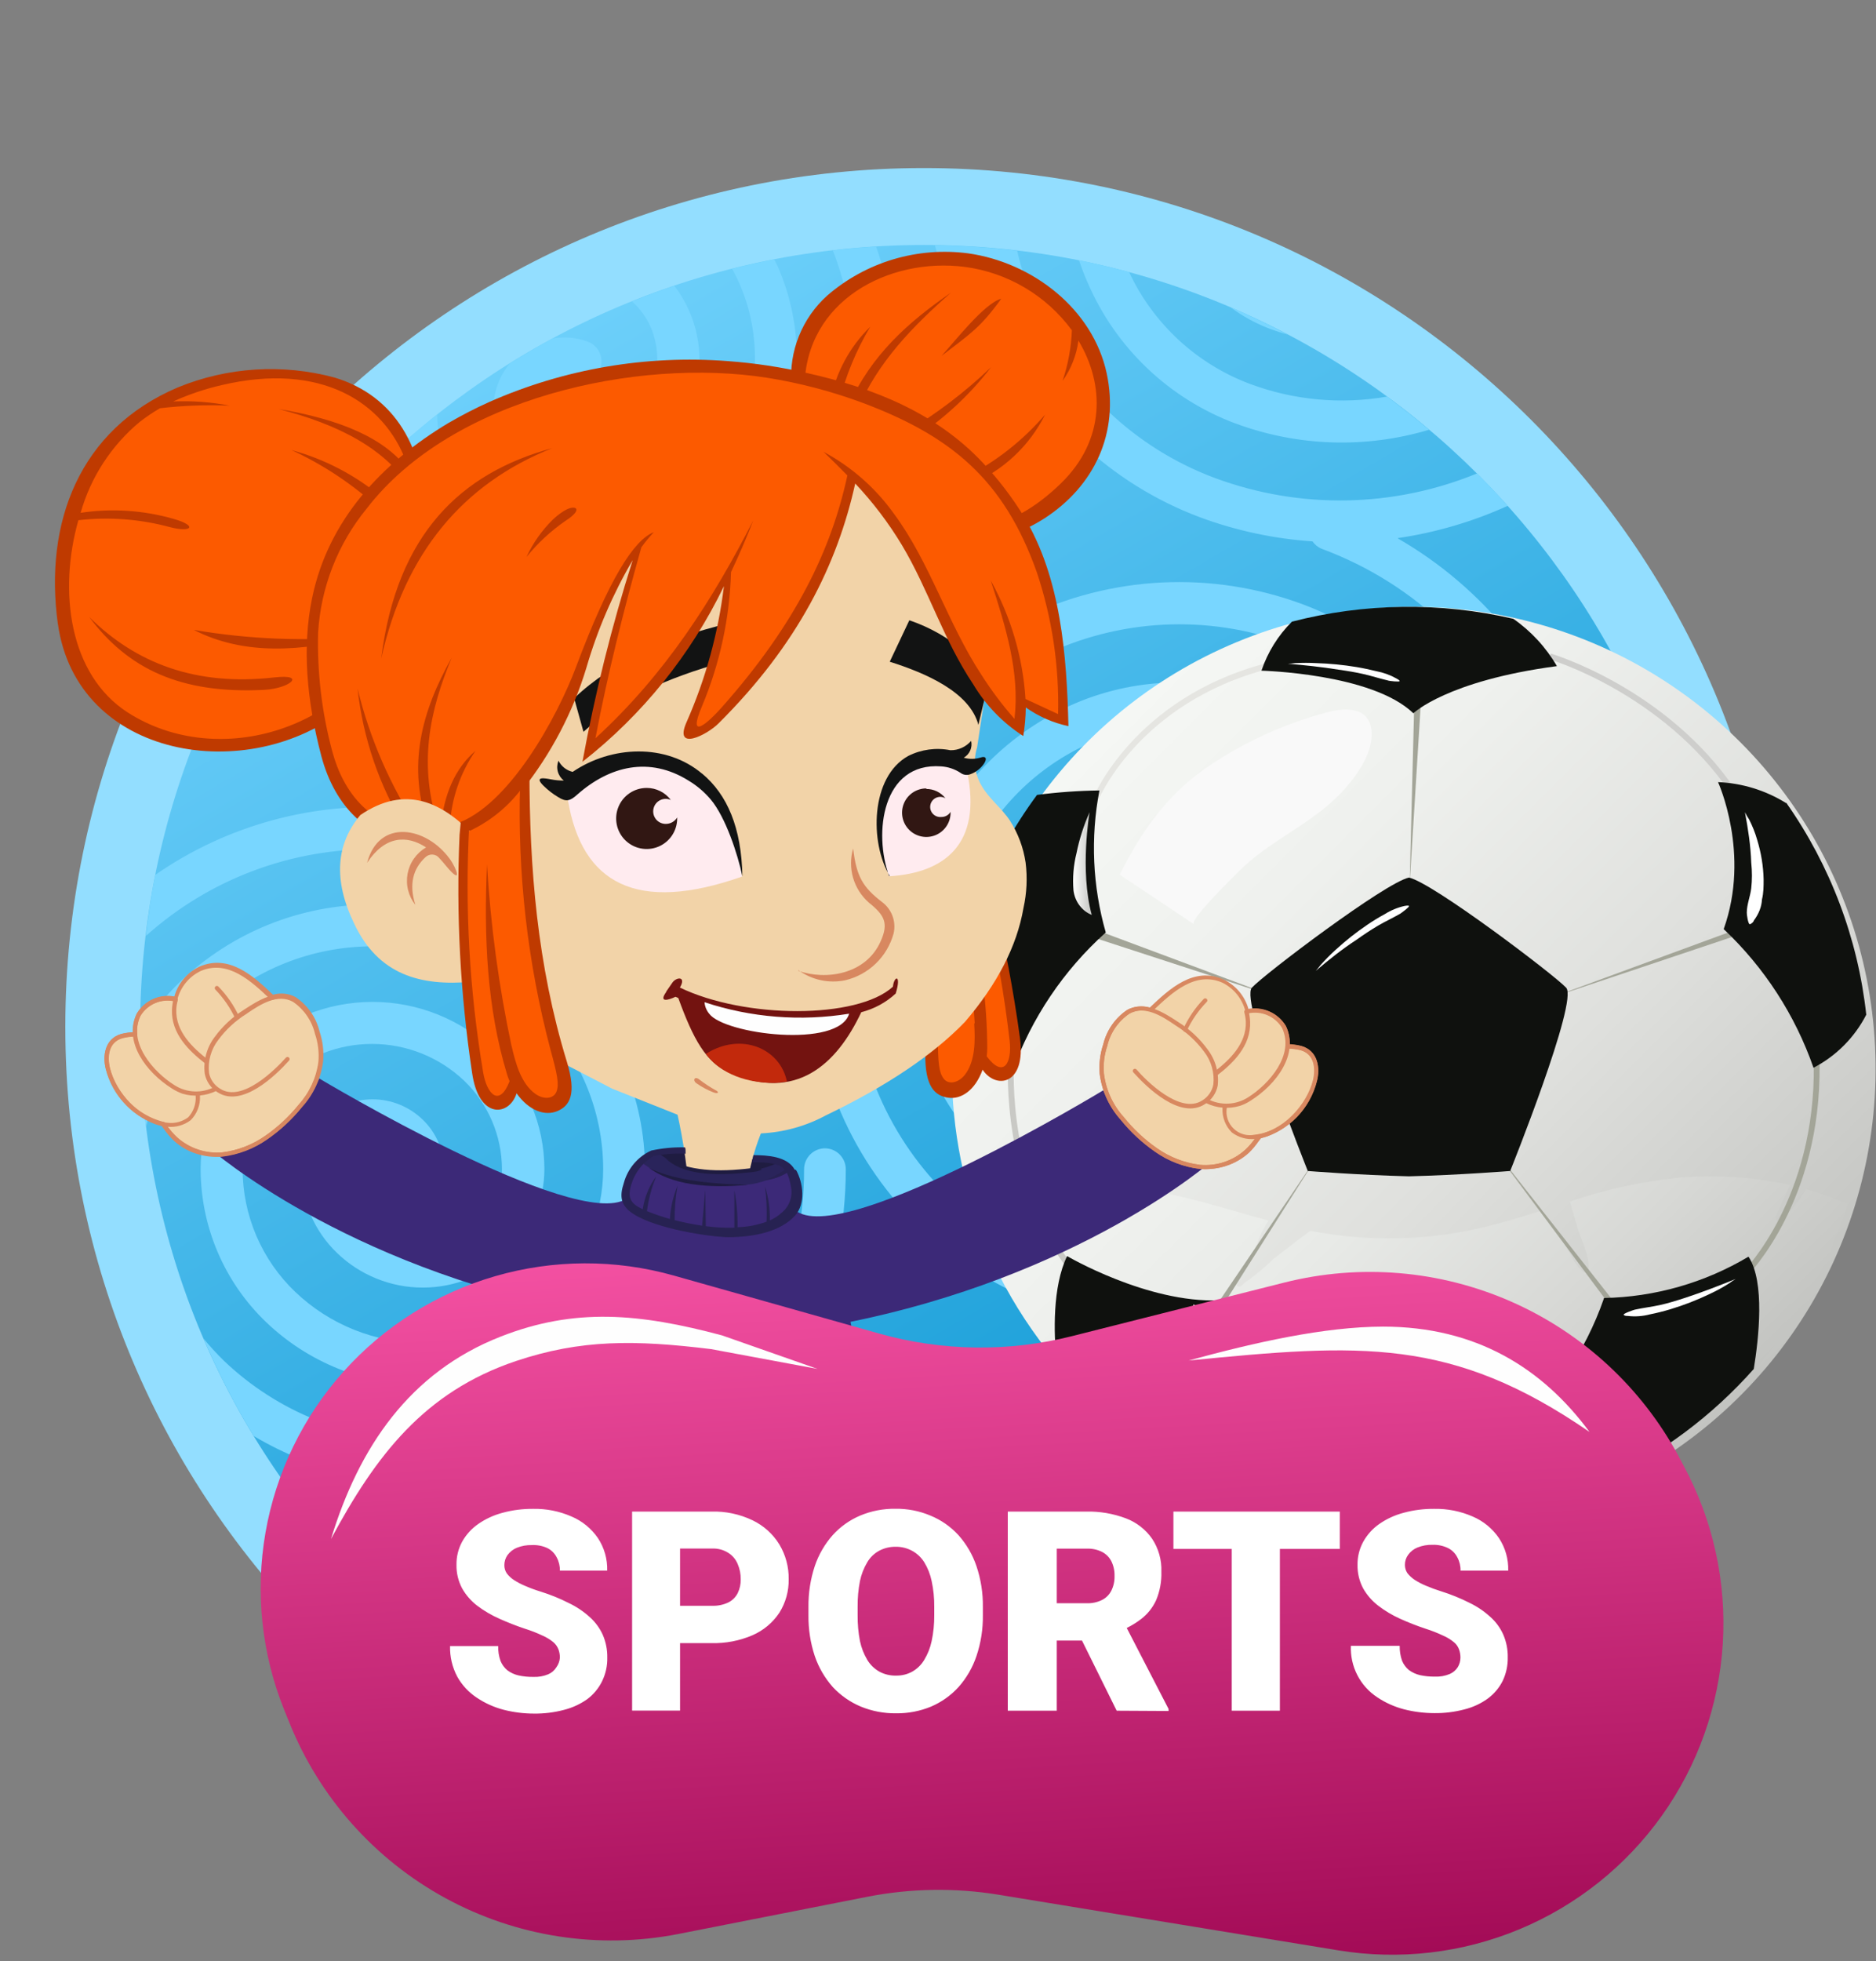 <svg width="178" height="186" viewBox="0 0 178 186" fill="none" xmlns="http://www.w3.org/2000/svg">
<rect x="0" y="0" width="178" height="186" fill="#808080" stroke="none"/>
<path d="M87.653 178.846C132.639 178.846 169.107 142.378 169.107 97.391C169.107 52.405 132.639 15.937 87.653 15.937C42.666 15.937 6.198 52.405 6.198 97.391C6.198 142.378 42.666 178.846 87.653 178.846Z" fill="#93DEFF"/>
<path d="M87.662 171.976C128.736 171.976 162.033 138.679 162.033 97.604C162.033 56.53 128.736 23.232 87.662 23.232C46.587 23.232 13.29 56.53 13.29 97.604C13.29 138.679 46.587 171.976 87.662 171.976Z" fill="url(#paint0_linear_396_434)"/>
<path d="M47.749 54.008C50.29 54.944 52.993 55.358 55.698 55.226C58.403 55.093 61.053 54.417 63.491 53.238C68.477 50.82 72.336 46.57 74.263 41.375C76.19 36.18 76.035 30.441 73.832 25.357C73.717 25.1 73.584 24.852 73.46 24.605C72.114 24.861 70.804 25.154 69.458 25.49C69.732 25.972 69.981 26.469 70.202 26.977C71.983 31.117 72.104 35.784 70.538 40.011C68.972 44.237 65.84 47.699 61.791 49.678C59.831 50.631 57.7 51.178 55.524 51.285C53.349 51.394 51.174 51.061 49.13 50.307C47.658 49.762 46.312 48.925 45.173 47.846C44.033 46.767 43.124 45.469 42.498 44.03C41.852 42.542 41.504 40.941 41.471 39.32C40.232 40.302 39.01 41.321 37.841 42.374C38.068 43.492 38.409 44.584 38.859 45.632C39.702 47.554 40.923 49.287 42.451 50.726C43.978 52.165 45.78 53.281 47.749 54.008ZM132.63 51.033C136.232 50.504 139.743 49.472 143.06 47.97C142.112 46.916 141.147 45.889 140.147 44.898C132.211 48.157 123.341 48.315 115.294 45.34C111.54 43.945 108.105 41.806 105.197 39.053C102.288 36.299 99.965 32.987 98.366 29.315C97.574 27.529 96.952 25.674 96.506 23.772C93.917 23.467 91.313 23.295 88.706 23.259C91.126 31.642 90.512 40.609 86.974 48.584C83.436 56.559 77.199 63.032 69.361 66.864C65.202 68.88 60.679 70.036 56.063 70.261C51.447 70.486 46.833 69.776 42.498 68.174C35.86 65.713 30.32 60.958 26.88 54.77C26.039 55.965 25.216 57.178 24.445 58.426C28.367 64.634 34.222 69.379 41.108 71.928C45.942 73.714 51.087 74.504 56.234 74.252C61.382 73.999 66.425 72.709 71.061 70.458C78.708 66.739 85.013 60.74 89.108 53.287C93.202 45.834 94.884 37.294 93.921 28.846C94.169 29.527 94.435 30.209 94.736 30.882C96.542 35.05 99.171 38.81 102.467 41.937C105.762 45.064 109.656 47.492 113.913 49.077C117.328 50.336 120.906 51.099 124.538 51.343C124.755 51.663 125.063 51.91 125.423 52.051C143.538 58.771 152.595 79.401 145.654 98.135C142.403 107.109 135.785 114.464 127.203 118.641C123.045 120.66 118.523 121.819 113.907 122.047C109.291 122.275 104.676 121.568 100.34 119.969C96.584 118.569 93.149 116.424 90.242 113.664C87.335 110.905 85.014 107.586 83.421 103.908C80.135 96.306 79.907 87.73 82.785 79.964C85.663 72.198 91.424 65.841 98.87 62.215C102.476 60.457 106.4 59.446 110.406 59.244C114.412 59.042 118.418 59.652 122.182 61.038C125.368 62.224 128.282 64.042 130.748 66.382C133.214 68.722 135.182 71.536 136.534 74.655C139.319 81.103 139.512 88.377 137.071 94.963C134.631 101.549 129.745 106.941 123.431 110.017C120.374 111.503 117.049 112.356 113.654 112.523C110.259 112.69 106.866 112.169 103.678 110.991C101.064 110.021 98.674 108.532 96.652 106.613C94.629 104.694 93.017 102.386 91.911 99.826C89.636 94.539 89.483 88.578 91.482 83.18C93.481 77.782 97.48 73.36 102.651 70.83C105.158 69.612 107.886 68.913 110.67 68.775C113.454 68.636 116.238 69.061 118.853 70.025C120.895 70.784 122.762 71.949 124.341 73.45C125.921 74.95 127.18 76.754 128.044 78.754C129.826 82.896 129.946 87.564 128.38 91.792C126.814 96.019 123.682 99.483 119.633 101.464C117.673 102.415 115.541 102.96 113.365 103.067C111.19 103.173 109.015 102.839 106.972 102.084C105.505 101.539 104.163 100.702 103.028 99.625C101.893 98.548 100.988 97.252 100.367 95.816C99.083 92.829 98.997 89.463 100.126 86.414C101.254 83.365 103.512 80.867 106.432 79.436C107.839 78.749 109.372 78.355 110.936 78.278C112.501 78.2 114.064 78.44 115.533 78.985C116.429 79.317 117.249 79.827 117.943 80.484C118.637 81.141 119.19 81.933 119.571 82.809C120.356 84.644 120.407 86.71 119.713 88.582C119.02 90.453 117.634 91.987 115.843 92.867C114.984 93.284 114.049 93.522 113.095 93.567C112.141 93.613 111.187 93.465 110.292 93.133C109.969 93.015 109.674 92.833 109.424 92.597C109.174 92.361 108.976 92.076 108.84 91.761C108.543 91.084 108.524 90.317 108.787 89.627C109.04 88.928 109.554 88.354 110.221 88.024C110.531 87.875 110.868 87.789 111.212 87.772C111.555 87.756 111.899 87.808 112.222 87.927C112.728 88.11 113.286 88.085 113.773 87.856C114.261 87.628 114.637 87.216 114.821 86.71C115.004 86.204 114.978 85.645 114.75 85.158C114.522 84.671 114.109 84.294 113.603 84.111C112.782 83.807 111.907 83.672 111.032 83.715C110.157 83.758 109.3 83.977 108.512 84.359C106.909 85.128 105.668 86.489 105.05 88.156C104.432 89.823 104.486 91.665 105.201 93.292C105.547 94.102 106.053 94.833 106.689 95.441C107.325 96.05 108.078 96.524 108.902 96.834C110.298 97.349 111.784 97.577 113.27 97.504C114.757 97.431 116.213 97.059 117.552 96.409C120.281 95.09 122.393 92.765 123.446 89.923C124.499 87.081 124.411 83.941 123.201 81.163C122.611 79.797 121.751 78.564 120.672 77.54C119.593 76.516 118.318 75.721 116.923 75.204C114.954 74.478 112.859 74.156 110.763 74.258C108.666 74.36 106.612 74.883 104.723 75.797C100.872 77.675 97.894 80.967 96.409 84.987C94.925 89.006 95.048 93.443 96.754 97.374C97.589 99.298 98.803 101.034 100.325 102.477C101.846 103.921 103.643 105.043 105.608 105.776C108.15 106.714 110.856 107.13 113.562 106.997C116.269 106.865 118.921 106.188 121.359 105.006C126.348 102.585 130.209 98.33 132.135 93.129C134.06 87.928 133.901 82.185 131.691 77.099C130.611 74.611 129.04 72.367 127.071 70.502C125.102 68.637 122.777 67.188 120.235 66.244C117.118 65.097 113.803 64.591 110.487 64.755C107.17 64.919 103.921 65.751 100.933 67.2C94.811 70.168 90.072 75.388 87.707 81.769C85.343 88.149 85.536 95.196 88.246 101.438C89.568 104.481 91.491 107.225 93.9 109.507C96.308 111.789 99.152 113.562 102.261 114.719C105.95 116.079 109.874 116.682 113.801 116.49C117.728 116.299 121.575 115.317 125.113 113.603C132.371 110.087 137.99 103.902 140.795 96.34C143.6 88.778 143.374 80.425 140.165 73.026C138.598 69.422 136.32 66.171 133.468 63.468C130.615 60.764 127.247 58.664 123.564 57.293C119.303 55.716 114.767 55.018 110.229 55.242C105.692 55.466 101.247 56.606 97.162 58.594C88.77 62.663 82.276 69.818 79.039 78.563C75.802 87.309 76.071 96.968 79.79 105.519C81.595 109.689 84.224 113.45 87.52 116.576C90.816 119.703 94.71 122.131 98.968 123.714C103.804 125.487 108.948 126.265 114.091 126.002C119.235 125.739 124.273 124.439 128.902 122.182C138.442 117.6 145.816 109.473 149.452 99.534C156.385 80.844 148.894 60.418 132.63 51.06V51.033ZM51.06 45.083C52.456 45.599 53.942 45.827 55.428 45.754C56.915 45.681 58.371 45.308 59.71 44.658C61.277 43.919 62.659 42.839 63.754 41.497C64.85 40.155 65.631 38.584 66.041 36.901C66.451 35.218 66.479 33.464 66.124 31.768C65.768 30.073 65.038 28.478 63.986 27.101C62.623 27.562 61.33 28.049 59.967 28.58C60.721 29.259 61.324 30.088 61.738 31.015C62.52 32.852 62.569 34.92 61.874 36.792C61.179 38.665 59.793 40.2 58.001 41.081C57.141 41.499 56.204 41.738 55.248 41.783C54.293 41.829 53.338 41.681 52.441 41.347C52.119 41.226 51.824 41.042 51.574 40.805C51.325 40.567 51.126 40.282 50.989 39.966C50.7 39.287 50.684 38.523 50.945 37.832C51.193 37.135 51.705 36.562 52.37 36.239C52.68 36.089 53.017 36.003 53.361 35.987C53.705 35.97 54.048 36.022 54.371 36.141C54.617 36.233 54.878 36.277 55.14 36.268C55.402 36.26 55.66 36.2 55.898 36.092C56.137 35.983 56.352 35.829 56.532 35.638C56.711 35.447 56.851 35.222 56.943 34.977C57.036 34.731 57.079 34.47 57.07 34.208C57.062 33.946 57.002 33.688 56.894 33.45C56.786 33.211 56.632 32.996 56.44 32.816C56.249 32.637 56.024 32.497 55.779 32.405C54.716 32.01 53.568 31.903 52.45 32.095C51.06 32.839 49.696 33.644 48.359 34.477C47.559 35.452 47.044 36.63 46.871 37.88C46.698 39.13 46.873 40.403 47.377 41.56C47.721 42.365 48.225 43.092 48.858 43.698C49.491 44.303 50.24 44.775 51.06 45.083ZM44.428 62.986C48.118 64.347 52.045 64.948 55.973 64.755C59.901 64.562 63.75 63.578 67.289 61.861C74.191 58.509 79.619 52.736 82.54 45.64C85.461 38.544 85.67 30.623 83.128 23.383C81.747 23.462 80.375 23.586 79.02 23.746C81.528 30.138 81.536 37.24 79.044 43.639C76.552 50.037 71.742 55.263 65.571 58.276C62.512 59.759 59.185 60.611 55.79 60.778C52.394 60.945 49 60.425 45.81 59.249C43.198 58.274 40.81 56.781 38.788 54.861C36.766 52.942 35.152 50.634 34.043 48.076C33.839 47.616 33.662 47.191 33.494 46.668C32.476 47.748 31.493 48.846 30.546 49.98C31.882 52.96 33.797 55.644 36.181 57.877C38.564 60.11 41.368 61.846 44.428 62.986ZM78.285 108.902C77.757 108.902 77.25 109.111 76.877 109.485C76.503 109.859 76.293 110.365 76.293 110.894C76.293 130.222 60.1 145.884 40.117 145.884C36.658 145.883 33.217 145.404 29.89 144.458C31.307 146.194 32.783 147.861 34.317 149.461C36.23 149.731 38.159 149.867 40.09 149.868C62.224 149.868 80.251 132.417 80.251 110.911C80.256 110.385 80.051 109.877 79.683 109.501C79.315 109.124 78.812 108.909 78.285 108.902ZM122.182 31.732C120.412 30.793 118.597 29.917 116.737 29.129C117.906 29.997 119.19 30.698 120.553 31.209C121.085 31.404 121.634 31.581 122.182 31.732ZM117.233 40.161C123.13 42.349 129.579 42.557 135.605 40.754C134.303 39.665 132.949 38.611 131.612 37.611C127.259 38.37 122.783 37.961 118.641 36.424C113.559 34.531 109.425 30.715 107.131 25.8C105.564 25.384 103.979 24.994 102.377 24.675C102.624 25.41 102.899 26.136 103.218 26.845C104.535 29.893 106.455 32.644 108.861 34.933C111.268 37.221 114.113 38.999 117.224 40.161H117.233ZM61.746 131.921C64.589 129.201 66.851 125.933 68.397 122.314C69.943 118.696 70.741 114.802 70.742 110.867C70.739 106.326 69.816 101.832 68.03 97.656C66.243 93.481 63.63 89.711 60.347 86.572C54.327 80.803 46.496 77.292 38.183 76.635C29.87 75.978 21.585 78.216 14.733 82.969C14.352 84.872 14.06 86.811 13.847 88.759C19.878 83.349 27.727 80.412 35.829 80.535C43.93 80.658 51.686 83.832 57.55 89.423C60.45 92.193 62.761 95.52 64.343 99.205C65.925 102.89 66.746 106.857 66.758 110.867C66.752 114.268 66.06 117.632 64.723 120.759C63.386 123.885 61.431 126.709 58.975 129.062C53.893 133.909 47.14 136.614 40.117 136.614C33.093 136.614 26.34 133.909 21.258 129.062C20.572 128.391 19.922 127.685 19.31 126.946C20.675 130.132 22.263 133.218 24.065 136.18C29.946 139.692 36.817 141.177 43.624 140.407C50.431 139.638 56.797 136.657 61.746 131.921ZM35.344 108.238C36.087 108.235 36.801 108.52 37.337 109.034C37.585 109.271 37.783 109.555 37.919 109.87C38.054 110.185 38.124 110.524 38.124 110.867C38.124 111.395 38.334 111.902 38.708 112.276C39.082 112.649 39.588 112.859 40.117 112.859C40.645 112.859 41.152 112.649 41.525 112.276C41.899 111.902 42.109 111.395 42.109 110.867C42.109 109.992 41.931 109.125 41.588 108.32C41.244 107.516 40.74 106.789 40.108 106.183C38.831 104.946 37.123 104.254 35.344 104.254C33.566 104.254 31.858 104.946 30.581 106.183C29.95 106.79 29.448 107.517 29.104 108.322C28.76 109.126 28.582 109.992 28.58 110.867C28.581 112.357 28.884 113.83 29.47 115.2C30.056 116.569 30.913 117.806 31.989 118.836C34.173 120.937 37.086 122.111 40.117 122.111C43.147 122.111 46.06 120.937 48.244 118.836C49.321 117.806 50.178 116.569 50.763 115.2C51.349 113.83 51.652 112.357 51.653 110.867C51.65 108.769 51.223 106.694 50.398 104.765C49.574 102.836 48.368 101.093 46.854 99.641C43.757 96.673 39.634 95.016 35.344 95.016C31.055 95.016 26.931 96.673 23.834 99.641C22.32 101.093 21.115 102.836 20.291 104.765C19.466 106.694 19.039 108.769 19.036 110.867C19.039 113.577 19.59 116.259 20.655 118.751C21.72 121.243 23.277 123.494 25.233 125.37C29.236 129.21 34.569 131.355 40.117 131.355C45.664 131.355 50.997 129.21 55 125.37C56.956 123.494 58.513 121.242 59.578 118.75C60.643 116.258 61.194 113.577 61.197 110.867C61.191 107.548 60.515 104.264 59.21 101.212C57.905 98.16 55.997 95.403 53.601 93.106C48.687 88.403 42.147 85.777 35.344 85.777C28.542 85.777 22.002 88.403 17.088 93.106C15.64 94.51 14.362 96.079 13.281 97.781C13.294 100.813 13.492 103.84 13.874 106.847C14.713 102.693 16.801 98.893 19.859 95.957C24.033 91.972 29.582 89.748 35.353 89.748C41.124 89.748 46.674 91.972 50.847 95.957C52.862 97.884 54.465 100.198 55.562 102.76C56.659 105.322 57.227 108.08 57.231 110.867C57.228 113.047 56.784 115.204 55.926 117.208C55.067 119.211 53.813 121.021 52.237 122.528C48.973 125.636 44.638 127.37 40.13 127.37C35.622 127.37 31.287 125.636 28.022 122.528C26.444 121.023 25.186 119.214 24.327 117.21C23.467 115.206 23.022 113.048 23.02 110.867C23.018 109.305 23.331 107.758 23.939 106.319C24.548 104.88 25.439 103.578 26.561 102.491C28.919 100.251 32.048 99.002 35.3 99.002C38.553 99.002 41.681 100.251 44.039 102.491C45.169 103.575 46.069 104.875 46.685 106.314C47.301 107.753 47.621 109.302 47.625 110.867C47.63 111.82 47.443 112.765 47.075 113.644C46.707 114.524 46.165 115.32 45.482 115.985C44.034 117.36 42.114 118.126 40.117 118.126C38.12 118.126 36.199 117.36 34.751 115.985C34.062 115.323 33.513 114.528 33.139 113.649C32.765 112.769 32.572 111.823 32.573 110.867C32.574 110.524 32.644 110.185 32.779 109.87C32.914 109.555 33.113 109.271 33.361 109.034C33.893 108.52 34.605 108.234 35.344 108.238Z" fill="url(#paint1_linear_396_434)"/>
<path d="M134.135 145.202C142.803 145.202 151.276 142.632 158.484 137.816C165.691 133.001 171.308 126.156 174.625 118.148C177.942 110.139 178.81 101.327 177.119 92.826C175.428 84.325 171.254 76.516 165.125 70.386C158.996 64.257 151.187 60.083 142.685 58.392C134.184 56.701 125.372 57.569 117.363 60.886C109.355 64.203 102.51 69.82 97.695 77.028C92.879 84.235 90.309 92.708 90.309 101.376C90.311 112.999 94.929 124.145 103.148 132.363C111.366 140.582 122.512 145.2 134.135 145.202Z" fill="url(#paint2_linear_396_434)"/>
<path d="M171.369 112.774C170.727 113.878 169.917 114.878 168.968 115.74C168.913 115.785 168.846 115.814 168.775 115.822C168.703 115.82 168.633 115.798 168.573 115.758C168.514 115.714 168.475 115.649 168.463 115.576C168.436 115.512 168.436 115.44 168.463 115.376C168.904 114.375 169.428 113.393 169.833 112.383C166.415 111.629 162.902 111.389 159.412 111.673C155.851 112.035 152.342 112.798 148.955 113.948C149.204 114.767 149.433 115.613 149.682 116.441C150.068 117.714 150.785 119.015 150.749 120.38C150.749 120.58 150.473 120.79 150.289 120.653C149.369 119.953 149.001 118.833 148.385 117.924C147.663 116.909 146.994 115.858 146.38 114.776C144.642 115.322 142.913 115.867 141.147 116.295C135.641 117.669 129.895 117.815 124.325 116.723L123.231 117.542L120.867 119.361C120.079 120.123 119.24 120.831 118.356 121.481C118.328 121.502 118.297 121.517 118.264 121.526L117.777 121.936C117.528 122.154 117.087 121.872 117.298 121.572C117.409 121.417 117.501 121.263 117.602 121.117C117.584 121.003 117.6 120.886 117.648 120.78C118.051 120.001 118.512 119.253 119.027 118.542C119.101 118.369 119.193 118.187 119.257 118.006C119.526 117.212 119.897 116.457 120.361 115.758C115.128 114.339 109.996 112.51 104.477 112.492C102.401 112.563 100.34 112.868 98.334 113.402C98.612 114.459 98.981 115.491 99.437 116.486C99.465 116.553 99.465 116.628 99.437 116.695C99.425 116.768 99.386 116.833 99.327 116.877C99.268 116.919 99.197 116.938 99.125 116.932C99.088 116.932 99.053 116.925 99.02 116.911C98.986 116.897 98.956 116.876 98.931 116.85C97.883 116.004 97.276 114.767 96.31 113.829L95.758 113.939C94.547 114.172 93.312 114.264 92.08 114.212C93.999 120.391 97.296 126.065 101.727 130.816C106.159 135.566 111.612 139.272 117.685 141.661C118.439 141.378 119.175 140.996 119.947 140.751C121.4 140.341 122.835 139.841 124.288 139.459C125.447 139.117 126.66 138.991 127.866 139.086C129.126 139.186 130.358 139.413 131.618 139.45C134.359 139.476 137.097 139.278 139.804 138.858C141.001 138.73 142.211 138.841 143.363 139.186C144.642 139.522 145.902 139.896 147.189 140.196C148.477 140.496 149.893 140.787 151.255 141.015C156.97 138.508 162.074 134.818 166.223 130.192C170.373 125.567 173.47 120.114 175.305 114.203C174.034 113.622 172.718 113.145 171.369 112.774Z" fill="url(#paint3_linear_396_434)"/>
<path d="M96.199 100.933H95.639C95.639 101.044 95.004 112.439 101.38 120.411L101.819 120.069C95.573 112.226 96.189 101.044 96.199 100.933Z" fill="#C9C9C5"/>
<path d="M147.122 61.977L146.973 62.526C147.085 62.526 157.767 65.745 164.224 75.257L164.681 74.93C158.122 65.244 147.244 62.005 147.122 61.977Z" fill="#CECECC"/>
<path d="M103.589 75.932L104.104 76.142C104.104 76.047 107.88 66.665 120.412 63.416L120.274 62.862C107.457 66.177 103.626 75.837 103.589 75.932Z" fill="#E5E5E1"/>
<path d="M103.589 88.854L120.798 94.458L103.617 88.049L103.589 88.854ZM133.749 83.919L134.829 66.403H134.196L133.749 83.919ZM165.426 87.902L146.932 94.696L165.566 88.451L165.426 87.902ZM141.202 108.284L153.473 124.765L153.948 124.49L141.202 108.284ZM114.928 124.518L115.375 124.838L124.972 109.694L114.928 124.518Z" fill="#A3A598"/>
<path d="M172.097 100.942C172.262 113.654 165.528 120.472 165.455 120.537L165.839 120.934C165.903 120.87 172.811 113.904 172.646 100.933L172.097 100.942ZM124.228 136.335L123.953 136.806C127.019 138.344 130.413 139.096 133.835 138.996C137.441 138.967 141.014 138.288 144.384 136.991L144.192 136.474C132.169 140.991 124.319 136.4 124.228 136.353V136.335Z" fill="#A3A598"/>
<path d="M143.586 58.683C136.665 57.084 129.456 57.178 122.58 58.958C121.268 60.264 120.279 61.855 119.69 63.605C119.69 63.605 130.179 63.853 134.103 67.645C134.103 67.645 137.28 64.56 147.723 63.173C146.689 61.395 145.277 59.862 143.586 58.683ZM115.701 123.319C108.85 123.595 101.25 119.123 101.25 119.123C99.838 122.043 99.995 126.469 100.235 129.013C104.521 134.071 109.907 138.093 115.987 140.775C119.096 139.835 122.006 138.338 124.574 136.359C117.123 129.334 115.701 123.319 115.701 123.319ZM104.916 88.425C103.664 84.046 103.458 79.436 104.316 74.964C102.336 74.989 100.36 75.13 98.397 75.386C94.031 81.293 91.248 88.207 90.309 95.478C91.671 97.975 93.647 100.088 96.052 101.621C97.863 96.558 100.912 92.023 104.925 88.425H104.916ZM152.182 123.145C150.404 128.27 147.276 132.827 143.124 136.34C145.769 138.472 148.937 139.863 152.302 140.371C157.675 137.848 162.472 134.261 166.402 129.83C166.873 126.946 167.482 121.565 165.903 119.178C161.753 121.655 157.022 123.007 152.182 123.099V123.145ZM169.477 76.167C167.533 74.955 165.305 74.269 163.013 74.174C163.013 74.174 166.116 80.942 163.549 88.113C167.407 91.755 170.329 96.264 172.071 101.263C174.224 100.142 175.973 98.383 177.076 96.231C176.284 88.998 173.67 82.082 169.477 76.121V76.167Z" fill="#0F110E"/>
<path d="M101.855 84.439C101.919 84.959 102.114 85.451 102.42 85.861C102.726 86.272 103.13 86.585 103.589 86.767C102.433 82.553 103.383 77.028 103.383 77.028C102.83 78.264 102.414 79.566 102.144 80.906C101.856 82.056 101.758 83.252 101.855 84.439Z" fill="url(#paint4_linear_396_434)"/>
<path d="M122.182 62.945C122.422 62.943 122.662 62.924 122.899 62.889C123.566 62.853 124.235 62.853 124.902 62.889C126.176 62.928 127.446 63.052 128.7 63.259C129.334 63.364 129.969 63.501 130.594 63.654C131.27 63.783 131.915 64.017 132.498 64.346C132.58 64.395 132.77 64.483 132.806 64.588C132.842 64.693 131.791 64.588 131.682 64.531C130.921 64.354 130.177 64.113 129.416 63.936C128.655 63.759 127.812 63.622 127.005 63.509C125.419 63.251 123.787 63.082 122.182 62.945Z" fill="white"/>
<path d="M165.566 77.028C165.67 77.255 165.799 77.478 165.952 77.698C166.279 78.336 166.537 78.984 166.723 79.637C167.103 80.881 167.308 82.138 167.337 83.398C167.337 84.041 167.337 84.675 167.179 85.31C167.145 85.991 166.884 86.665 166.408 87.302C166.408 87.391 166.215 87.597 166.039 87.65C165.864 87.704 165.724 86.659 165.741 86.552C165.741 85.774 166.074 85.006 166.162 84.238C166.25 83.469 166.25 82.629 166.162 81.808C166.109 80.208 165.864 78.618 165.566 77.028Z" fill="white"/>
<path d="M164.681 121.297C164.466 121.422 164.259 121.56 164.059 121.712C163.46 122.091 162.841 122.429 162.204 122.725C161.001 123.301 159.761 123.782 158.494 124.163C157.854 124.355 157.214 124.517 156.555 124.649C155.866 124.831 155.154 124.882 154.45 124.801C154.348 124.801 154.134 124.801 154.06 124.689C153.986 124.578 154.988 124.234 155.117 124.203C155.906 124.031 156.704 123.94 157.492 123.768C158.28 123.596 159.125 123.332 159.932 123.069C161.564 122.532 163.122 121.925 164.681 121.297Z" fill="white"/>
<path d="M119.305 132.311C119.138 132.151 118.961 132.004 118.774 131.868C118.287 131.435 117.817 130.983 117.375 130.496C116.526 129.583 115.744 128.61 115.037 127.583C114.683 127.052 114.347 126.512 114.028 125.972C113.661 125.401 113.391 124.772 113.231 124.112C113.201 123.987 113.201 123.857 113.231 123.732C113.302 123.572 113.904 124.449 113.957 124.546C114.356 125.21 114.674 125.91 115.064 126.565C115.453 127.22 115.949 127.92 116.392 128.566C117.304 129.841 118.296 131.089 119.305 132.311Z" fill="white"/>
<path d="M106.246 82.954L113.286 87.652C112.771 87.275 117.315 82.871 117.717 82.466C120.419 79.823 123.981 78.33 126.702 75.733C128.291 74.222 130.366 71.597 130.133 69.284C129.899 66.972 127.552 67.092 125.86 67.571C121.755 68.667 117.874 70.456 114.389 72.859C110.649 75.465 108.209 78.993 106.246 82.954Z" fill="#F9F9F9"/>
<path d="M148.6 93.67C147.463 92.449 135.931 83.703 133.685 83.226C131.439 83.703 119.934 92.403 118.779 93.67C117.624 94.937 124.087 111.053 124.087 111.053C124.087 111.053 128.909 111.438 133.685 111.558C138.461 111.438 143.292 111.053 143.292 111.053C143.292 111.053 149.782 94.909 148.6 93.67Z" fill="#0F110E"/>
<path d="M124.839 92.079C125.001 91.902 125.153 91.716 125.296 91.522C125.747 91.017 126.223 90.537 126.723 90.083C127.667 89.216 128.671 88.422 129.728 87.707C130.264 87.339 130.818 87.002 131.388 86.695C131.972 86.326 132.612 86.062 133.281 85.915C133.379 85.915 133.586 85.841 133.684 85.915C133.783 85.989 132.931 86.611 132.832 86.667C132.15 87.057 131.442 87.382 130.76 87.781C130.078 88.18 129.369 88.654 128.705 89.127C127.369 90 126.086 91.012 124.839 92.079Z" fill="white"/>
<path d="M59.453 113.683C54.575 116.817 30.289 102.279 30.289 102.279C30.289 102.279 27.066 109.052 19.983 108.982C19.983 108.982 32.511 119.987 54.991 124.387C56.664 122.82 59.453 113.683 59.453 113.683Z" fill="#3C2978"/>
<path fill-rule="evenodd" clip-rule="evenodd" d="M59.745 114.418C59.064 113.417 59.285 112.16 60.33 110.655C60.611 110.202 61.002 109.828 61.466 109.567C61.93 109.305 62.453 109.165 62.986 109.159L65.261 109.088L65.438 112.204C65.611 112.786 65.946 113.306 66.404 113.705C66.862 114.103 67.424 114.363 68.024 114.453C68.54 114.488 69.055 114.377 69.512 114.135C69.968 113.892 70.348 113.527 70.609 113.081L71.105 109.929C72.876 109.876 74.487 110.133 74.974 111.062C75.983 113.099 75.727 114.799 73.504 115.967C70.848 117.207 67.935 117.074 64.925 116.419C63.101 116.058 61.354 115.381 59.763 114.418H59.745Z" fill="#1F1C41"/>
<path fill-rule="evenodd" clip-rule="evenodd" d="M62.694 99.756L63.446 102.412C64.237 105.141 64.806 107.931 65.146 110.752C65.518 114.17 67.555 114.966 69.095 114.418C70.866 113.762 70.822 112.337 71.167 110.814C72.052 107.042 73.487 104.324 75.514 102.553L76.904 101.42C82.314 96.993 61.304 94.868 62.738 99.764L62.694 99.756Z" fill="#F2D3A8"/>
<path fill-rule="evenodd" clip-rule="evenodd" d="M88.538 101.659C88.494 97.384 88.199 93.115 87.653 88.874L94.257 87.103C95.276 91.361 95.984 95.687 96.374 100.048C95.594 102.562 94.435 102.244 93.08 100.358C91.956 103.067 90.264 104.953 88.547 101.686L88.538 101.659Z" fill="#FC5A00"/>
<path fill-rule="evenodd" clip-rule="evenodd" d="M92.487 97.091C92.276 93.564 91.862 90.052 91.247 86.573L91.902 86.387C93.062 90.628 93.658 95.004 93.673 99.402C93.673 99.662 93.656 99.923 93.62 100.181C95.231 102.324 96.037 100.792 95.798 98.694C95.3 94.383 94.549 90.105 93.549 85.882L94.382 85.652C95.338 89.636 96.152 93.886 96.772 98.392C97.392 102.899 94.505 103.351 93.231 101.447C92.54 103.377 91.212 104.289 89.963 104.103C88.715 103.917 87.732 103.085 87.794 99.827C87.855 95.778 87.591 91.731 87.006 87.724L88.104 87.414C88.645 91.034 88.941 94.688 88.99 98.348C88.99 100.712 89.078 101.695 89.538 102.297C89.999 102.899 90.928 102.713 91.548 101.934C92.567 100.615 92.531 98.623 92.434 97.029L92.487 97.091Z" fill="#BF3A00"/>
<path fill-rule="evenodd" clip-rule="evenodd" d="M75.779 36.956C75.841 30.377 79.613 25.906 88.803 24.489C94.532 24.419 98.791 26.526 101.934 30.262C105.387 35.096 105.865 39.877 102.642 44.561C98.941 49.794 93.655 51.644 86.811 50.183C79.967 47.465 76.187 43.1 75.779 36.956Z" fill="#FC5A00"/>
<path fill-rule="evenodd" clip-rule="evenodd" d="M79.605 38.169C80.239 35.644 81.238 33.225 82.57 30.988C80.642 32.872 79.327 35.295 78.799 37.939L79.605 38.169ZM81.375 38.842C83.296 34.317 86.634 30.918 90.229 27.757C86.236 30.501 82.659 33.662 80.57 38.381L81.375 38.842ZM86.484 41.772L85.882 41.02C88.826 39.27 91.562 37.191 94.036 34.822C91.936 37.551 89.378 39.894 86.475 41.746L86.484 41.772ZM92.115 45.934L91.752 45.181C94.576 43.722 97.092 41.732 99.162 39.32C97.67 42.302 95.156 44.649 92.079 45.934H92.115ZM101.704 31.289C101.645 32.935 101.347 34.564 100.818 36.123C101.627 34.992 102.145 33.678 102.323 32.299C104.838 36.478 104.882 41.737 100.668 45.836C95.798 50.573 90.574 51.494 84.306 48.386C79.339 45.934 76.249 41.843 76.337 36.655C76.453 28.536 84.306 24.383 91.557 25.313C93.558 25.579 95.486 26.246 97.225 27.273C98.963 28.299 100.477 29.665 101.677 31.289H101.704ZM95.001 28.332C93.416 28.739 90.574 32.405 89.335 33.751C92.044 31.67 93.009 31.095 95.001 28.332ZM95.462 50.883C96.729 50.469 97.94 49.898 99.065 49.183C103.846 46.102 106.21 41.046 105.006 35.406C103.678 29.253 97.923 24.888 91.876 24.029C89.488 23.712 87.061 23.905 84.753 24.595C82.446 25.284 80.311 26.456 78.489 28.031C77.314 29.087 76.397 30.398 75.807 31.864C75.218 33.33 74.972 34.911 75.089 36.487C75.39 46.226 85.988 53.955 95.453 50.883H95.462Z" fill="#BF3A00"/>
<path fill-rule="evenodd" clip-rule="evenodd" d="M91.557 96.913C94.638 93.313 96.489 89.715 97.108 86.121C97.424 84.703 97.493 83.241 97.312 81.8C97.103 80.389 96.599 79.037 95.833 77.834C95.028 76.612 93.797 75.726 93.089 74.434C92.784 73.902 92.592 73.313 92.526 72.703C92.461 72.093 92.523 71.477 92.708 70.892C93.461 65.819 94.222 62.331 93.168 57.16C91.398 48.616 86.705 41.126 74.071 38.762C69.024 38.049 63.899 38.076 58.86 38.842C53.056 39.74 47.517 41.895 42.631 45.154C37.788 49.103 35.548 55.487 34.353 62.915C33.538 69.794 35.698 76.452 40.382 82.933L43.8 89.662C44.535 93.779 46.066 96.356 48.041 98.038L58.081 103.244L65.97 106.387C67.95 107.216 70.092 107.592 72.236 107.486C74.381 107.38 76.475 106.796 78.365 105.776C84.111 103.014 88.538 100.048 91.557 96.913Z" fill="#F2D3A8"/>
<path fill-rule="evenodd" clip-rule="evenodd" d="M8.641 65.208C4.152 57.629 5.534 47.315 11.129 41.081C13.633 38.814 16.63 37.162 19.884 36.257C23.138 35.352 26.558 35.218 29.873 35.867C36.956 37.761 39.346 42.144 39.674 47.624C40.232 56.726 37.204 62.809 31.936 67.014C23.33 72.008 15.414 72.326 8.641 65.243V65.208Z" fill="#FC5A00"/>
<path fill-rule="evenodd" clip-rule="evenodd" d="M25.1 65.421C17.132 65.837 12.13 63.42 8.464 58.515C12.891 62.889 18.549 65.093 26.048 64.243C29.12 63.898 27.509 65.288 25.1 65.421ZM34.255 60.356C28.633 61.8 23.153 62.18 18.389 59.737C23.628 60.633 28.962 60.842 34.255 60.356ZM35.513 47.811C33.159 45.727 30.513 44 27.659 42.684C30.78 43.532 33.682 45.042 36.168 47.111L35.513 47.811ZM16.433 38.072C18.23 37.994 20.031 38.128 21.798 38.47C19.587 38.376 17.373 38.459 15.175 38.718C14.517 39.102 13.884 39.528 13.281 39.993C10.572 42.237 8.609 45.25 7.65 48.634C10.608 48.19 13.629 48.389 16.503 49.218C18.779 49.874 18.177 50.52 16.149 49.998C13.313 49.227 10.357 49.001 7.437 49.334C5.525 56.071 6.552 63.978 12.112 67.564C20.86 73.168 33.556 68.98 37.23 59.267C38.886 54.841 39.7 50.458 39.213 46.695C36.672 42.49 31.997 40.232 26.437 38.789C32.184 39.754 36.628 41.533 38.833 44.703C38.753 44.402 38.647 44.101 38.549 43.818C36.416 38.072 30.404 34.326 21.072 36.513C19.477 36.877 17.923 37.398 16.433 38.072ZM5.489 59.17C4.17 49.581 7.508 40.728 16.866 36.743C21.587 34.806 26.814 34.476 31.741 35.805C37.62 37.576 40.24 42.702 40.338 48.634C40.394 53.222 39.353 57.758 37.301 61.862C36.132 63.9 34.591 65.702 32.759 67.174C23.648 74.54 7.269 72.043 5.489 59.135V59.17Z" fill="#BF3A00"/>
<path fill-rule="evenodd" clip-rule="evenodd" d="M93.54 65.766C93.726 63.057 90.176 60.144 86.28 58.825L84.421 62.756C87.785 63.818 92.009 65.616 92.832 68.741L93.54 65.766Z" fill="#121313"/>
<path fill-rule="evenodd" clip-rule="evenodd" d="M70.441 83.12C60.401 86.661 55.212 83.801 53.884 75.868C55.54 72.911 58.373 71.946 61.853 72.159C67.9 73.141 69.733 77.683 70.405 83.12H70.441Z" fill="#FFEBEF"/>
<path fill-rule="evenodd" clip-rule="evenodd" d="M55.363 69.405L54.477 66.217C58.196 62.676 63.243 60.542 69.06 59.134L68.706 62.773C63.34 64.278 58.692 66.315 55.363 69.405Z" fill="#121313"/>
<path fill-rule="evenodd" clip-rule="evenodd" d="M83.412 78.914C83.471 80.357 83.795 81.776 84.368 83.102C89.751 82.783 93.168 79.932 91.77 73.212C87.281 69.909 83.483 73.938 83.412 78.914Z" fill="#FFEBEF"/>
<path fill-rule="evenodd" clip-rule="evenodd" d="M31.608 52.175C34.052 47.129 38.352 42.95 44.508 39.638C53.3 35.459 62.844 34.167 73.008 35.212C87.272 38.001 94.975 44.03 98.277 52.237C100.191 57.345 101.093 62.776 100.933 68.227L96.869 66.457L96.674 68.856C92.664 65.217 89.839 59.648 87.254 53.663C85.112 50.803 83.898 47.952 80.835 45.11L80.57 46.456C78.356 54.424 74.788 61.295 69.502 66.704C65.881 70.326 64.579 70.574 66.846 65.598C68.058 62.083 68.755 58.413 68.918 54.699L66.315 59.126C63.47 63.499 60.011 67.441 56.044 70.83C56.93 66.563 57.744 62.623 58.603 59.188L60.206 53.565L60.445 52.105C59.511 53.384 58.694 54.744 58.001 56.169L52.999 68.281C51.555 71.222 49.648 73.913 47.35 76.249C41.099 80.835 35.69 80.755 31.626 73.15C28.784 63.977 29.279 57.364 31.626 52.14L31.608 52.175Z" fill="#FC5A00"/>
<path fill-rule="evenodd" clip-rule="evenodd" d="M53.203 130.151C53.123 130.151 53.911 125.662 53.99 125.29C54.548 122.368 55.15 119.296 56.762 116.737C58.648 113.736 61.711 112.558 65.146 112.408C68.209 112.136 71.29 112.673 74.08 113.966C75.269 114.545 76.308 115.39 77.117 116.436C77.896 117.496 78.561 118.636 79.1 119.836C80.49 122.935 80.871 126.361 81.402 129.673C81.418 129.898 81.459 130.121 81.526 130.337L53.203 130.151Z" fill="#3C2978"/>
<path fill-rule="evenodd" clip-rule="evenodd" d="M38.434 78.507C35.979 74.495 34.44 69.99 33.928 65.314C35.088 70.06 37.056 74.57 39.745 78.648C40.075 78.666 40.406 78.666 40.736 78.648C38.514 72.636 40.054 67.377 42.861 62.375C40.807 67.289 39.603 72.522 41.657 78.498C41.71 78.503 41.763 78.503 41.816 78.498C42.108 75.328 43.18 72.867 45.11 71.211C43.667 73.305 42.828 75.755 42.684 78.294C42.861 78.294 43.029 78.206 43.206 78.144C48.28 76.479 52.884 67.979 54.654 63.26C57.789 54.894 60.144 51.21 62.038 50.467C61.612 50.922 61.216 51.404 60.852 51.91C59.179 57.86 57.665 63.871 56.496 70.016C63.163 63.916 67.661 56.797 71.468 49.36C70.821 51.042 70.113 52.662 69.361 54.256C69.235 58.621 68.305 62.925 66.616 66.952C65.146 70.397 67.209 68.511 68.449 67.121C75.532 59.152 78.878 52.122 80.401 45.092C79.693 44.358 78.94 43.623 78.144 42.852C80.781 44.265 83.059 46.264 84.802 48.696C88.246 53.344 89.866 59.019 93.124 64.004C94.058 65.474 95.106 66.869 96.258 68.174C96.772 63.747 95.435 59.498 94.001 55.044C95.92 58.502 97.048 62.342 97.303 66.288L100.393 67.723C100.505 63.163 99.825 58.619 98.383 54.291C95.267 45.482 90.238 41.347 81.827 38.195C78.893 37.109 75.859 36.314 72.769 35.822C60.454 33.901 42.879 37.726 34.804 48.218C32.056 51.561 30.438 55.69 30.183 60.011C30.087 63.807 30.541 67.597 31.528 71.264C32.626 75.355 35.167 77.949 38.434 78.56V78.507ZM36.168 62.455C37.646 50.644 43.72 44.862 52.406 42.498C43.924 45.871 38.425 52.423 36.168 62.455ZM49.953 52.822C50.567 51.502 51.413 50.302 52.45 49.28C52.901 48.855 53.902 48.032 54.513 48.156C54.84 48.227 54.814 48.66 53.627 49.413C52.251 50.367 51.017 51.512 49.962 52.813L49.953 52.822ZM68.688 55.593C68.149 60.038 66.955 64.379 65.146 68.475C63.889 71.308 67.076 69.715 68.183 68.599C75.735 61.091 79.454 53.486 81.145 45.854C82.825 47.635 84.309 49.591 85.572 51.688C88.139 55.983 89.468 60.595 92.354 64.916C93.535 66.888 95.156 68.561 97.091 69.803C97.24 68.908 97.32 68.002 97.33 67.094C98.545 67.951 99.921 68.554 101.376 68.865C101.216 62.18 100.668 54.814 97.153 48.988C96.026 47.148 94.711 45.43 93.23 43.862C88.803 39.151 82.845 36.779 76.621 35.389C74.133 34.815 71.605 34.433 69.059 34.246C61.315 33.65 53.544 34.979 46.438 38.116C45.102 38.716 43.799 39.387 42.533 40.125C36.23 43.906 31.121 49.325 29.607 56.753C28.669 61.33 29.076 66.35 30.492 71.716C33.148 81.659 43.33 82.526 49.537 74.947C52.286 71.496 54.357 67.554 55.637 63.331C56.674 59.76 58.149 56.331 60.029 53.123C58.039 59.391 56.448 65.778 55.265 72.247C60.954 67.795 65.546 62.098 68.688 55.593Z" fill="#BF3A00"/>
<path fill-rule="evenodd" clip-rule="evenodd" d="M66.616 73.362C69.015 75.363 70.352 78.506 70.441 83.102C69.989 80.994 68.856 77.515 67.439 75.824C66.849 75.125 66.15 74.527 65.368 74.053C61.614 71.689 57.815 72.654 54.743 75.381C54.114 75.939 53.743 76.089 52.972 75.602C52.453 75.294 51.974 74.922 51.547 74.496C50.661 73.61 51.671 73.796 52.273 73.911C52.675 73.992 53.084 74.03 53.495 74.026C53.217 73.81 53.017 73.508 52.926 73.168C52.835 72.828 52.858 72.467 52.99 72.141C53.123 72.406 53.312 72.638 53.544 72.822C53.777 73.005 54.047 73.135 54.336 73.203C58.01 70.706 63.19 70.476 66.625 73.38L66.616 73.362Z" fill="#121313"/>
<path fill-rule="evenodd" clip-rule="evenodd" d="M75.771 92.018C76.402 92.475 77.122 92.795 77.884 92.958C78.647 93.121 79.434 93.124 80.198 92.965C81.289 92.706 82.291 92.159 83.098 91.38C83.904 90.601 84.487 89.62 84.784 88.538C84.916 87.982 84.88 87.4 84.682 86.864C84.483 86.329 84.131 85.864 83.668 85.528C81.898 84.155 81.26 83.164 80.95 80.463C80.682 81.374 80.68 82.343 80.945 83.254C81.211 84.166 81.732 84.983 82.447 85.607C83.952 86.812 84.324 87.573 83.553 89.282C82.163 92.416 78.374 93 75.727 92.062L75.771 92.018Z" fill="#D88860"/>
<path fill-rule="evenodd" clip-rule="evenodd" d="M67.917 103.404C67.366 103.099 66.84 102.753 66.341 102.368C65.899 102.022 65.695 102.465 66.076 102.731C66.592 103.093 67.151 103.391 67.74 103.616C68.103 103.74 68.289 103.616 67.917 103.395V103.404Z" fill="#D88860"/>
<path fill-rule="evenodd" clip-rule="evenodd" d="M84.368 83.102C82.871 79.038 83.677 72.265 89.308 72.681C89.959 72.725 90.587 72.935 91.132 73.292C91.264 73.393 91.419 73.458 91.584 73.481C91.748 73.504 91.916 73.485 92.071 73.424C92.586 73.239 93.031 72.899 93.346 72.451C93.656 72.008 93.62 71.636 92.991 71.857C92.485 72.004 91.948 72.004 91.442 71.857C91.715 71.703 91.931 71.464 92.057 71.177C92.183 70.89 92.213 70.569 92.141 70.264C91.899 70.546 91.597 70.772 91.257 70.925C90.918 71.078 90.548 71.155 90.176 71.149C88.822 70.879 87.417 71.069 86.183 71.689C82.562 73.681 82.526 79.941 84.412 83.057L84.368 83.102Z" fill="#121313"/>
<path fill-rule="evenodd" clip-rule="evenodd" d="M61.357 74.726C61.802 74.724 62.241 74.827 62.639 75.025C63.037 75.223 63.383 75.512 63.65 75.868C63.498 75.797 63.331 75.76 63.163 75.762C62.848 75.762 62.547 75.887 62.324 76.109C62.102 76.332 61.977 76.634 61.977 76.948C61.977 77.263 62.102 77.565 62.324 77.787C62.547 78.01 62.848 78.135 63.163 78.135C63.382 78.138 63.598 78.082 63.789 77.975C63.98 77.868 64.14 77.712 64.252 77.524V77.63C64.25 78.202 64.079 78.761 63.76 79.236C63.441 79.711 62.988 80.081 62.459 80.299C61.929 80.516 61.348 80.573 60.787 80.46C60.225 80.347 59.711 80.071 59.306 79.665C58.903 79.26 58.628 78.744 58.517 78.183C58.406 77.621 58.464 77.04 58.683 76.511C58.902 75.983 59.273 75.531 59.749 75.213C60.225 74.896 60.785 74.726 61.357 74.726Z" fill="#311713"/>
<path fill-rule="evenodd" clip-rule="evenodd" d="M87.883 74.824C88.235 74.82 88.582 74.898 88.899 75.052C89.215 75.206 89.492 75.43 89.707 75.709C89.577 75.631 89.431 75.585 89.279 75.574C89.129 75.564 88.977 75.59 88.838 75.649C88.699 75.709 88.576 75.8 88.479 75.917C88.382 76.033 88.314 76.171 88.281 76.318C88.248 76.466 88.25 76.62 88.287 76.766C88.325 76.913 88.397 77.049 88.498 77.162C88.598 77.275 88.724 77.363 88.865 77.418C89.006 77.474 89.158 77.495 89.308 77.48C89.486 77.484 89.661 77.442 89.817 77.356C89.973 77.271 90.103 77.145 90.194 76.993V77.064C90.195 77.52 90.062 77.966 89.809 78.346C89.557 78.726 89.198 79.022 88.777 79.198C88.356 79.373 87.892 79.419 87.445 79.331C86.997 79.242 86.586 79.023 86.264 78.7C85.942 78.378 85.722 77.967 85.633 77.519C85.545 77.072 85.591 76.609 85.767 76.188C85.942 75.766 86.238 75.407 86.618 75.155C86.998 74.903 87.445 74.769 87.9 74.77L87.883 74.824Z" fill="#311713"/>
<path fill-rule="evenodd" clip-rule="evenodd" d="M34.193 77.293C38.434 74.416 42.002 75.956 45.27 79.569C48.324 83.172 49.148 91.132 44.738 93.106C39.948 93.54 35.885 92.487 33.583 87.546C31.599 83.42 31.9 80.02 34.193 77.293Z" fill="#F2D3A8"/>
<path fill-rule="evenodd" clip-rule="evenodd" d="M42.675 81.455C40.435 78.374 35.946 77.604 34.831 81.827C36.522 79.251 38.611 79.171 40.426 80.366C39.973 80.631 39.582 80.991 39.28 81.421C38.977 81.85 38.771 82.34 38.674 82.856C38.578 83.373 38.593 83.904 38.72 84.413C38.847 84.923 39.081 85.4 39.408 85.811C38.78 83.819 39.214 82.367 40.356 81.305C40.445 81.214 40.553 81.144 40.672 81.099C40.79 81.054 40.917 81.035 41.044 81.043C41.171 81.052 41.295 81.087 41.407 81.147C41.519 81.208 41.616 81.292 41.693 81.393C41.896 81.615 42.109 81.845 42.303 82.093C43.933 84.067 43.357 82.394 42.675 81.455Z" fill="#D88860"/>
<path fill-rule="evenodd" clip-rule="evenodd" d="M49.741 74.452C49.674 83.875 50.935 93.261 53.486 102.332C53.433 105.227 52.043 105.582 49.059 102.89C47.704 105.033 46.447 105.546 45.42 102.58C44.213 94.777 43.786 86.873 44.145 78.985C46.396 78.025 48.334 76.455 49.741 74.452Z" fill="#FC5A00"/>
<path fill-rule="evenodd" clip-rule="evenodd" d="M48.545 99.251C47.331 93.56 46.549 87.786 46.208 81.977C45.898 88.883 46.208 95.585 48.085 101.801C48.155 102.052 48.244 102.298 48.351 102.536C47.386 105.032 46.199 103.784 45.845 101.712C44.537 93.941 44.095 86.048 44.526 78.179C44.34 78.276 43.924 77.878 43.72 77.957C43.72 77.957 43.614 79.029 43.605 79.17C43.271 86.708 43.669 94.26 44.791 101.721C45.42 106.219 48.333 105.856 49.015 103.687C50.201 105.36 51.733 105.865 52.893 105.369C54.053 104.873 54.743 103.784 53.778 100.667C50.971 91.513 50.236 82.296 50.236 73.026C49.944 73.46 49.634 73.858 49.351 74.257C49.081 82.79 50.053 91.317 52.237 99.57C52.866 101.845 53.07 102.81 52.804 103.518C52.538 104.227 51.582 104.315 50.776 103.722C49.422 102.739 48.917 100.809 48.554 99.251H48.545Z" fill="#BF3A00"/>
<path fill-rule="evenodd" clip-rule="evenodd" d="M59.506 112.204C59.682 111.506 60.039 110.866 60.541 110.35C61.044 109.834 61.673 109.46 62.366 109.265C63.827 110.441 65.635 111.101 67.51 111.142C69.111 111.194 70.713 111.084 72.291 110.814C72.859 110.675 73.409 110.47 73.929 110.203C74.233 110.323 74.509 110.506 74.737 110.739C74.966 110.972 75.143 111.251 75.257 111.558C75.656 113.196 75.452 114.338 74.735 115.099C73.115 116.542 70.698 116.959 67.802 116.72C65.26 116.542 62.77 115.906 60.454 114.843C60.21 114.739 59.989 114.586 59.807 114.394C59.624 114.202 59.483 113.974 59.393 113.725C59.302 113.475 59.264 113.21 59.281 112.946C59.297 112.681 59.368 112.422 59.489 112.186L59.506 112.204Z" fill="#2A245B"/>
<path fill-rule="evenodd" clip-rule="evenodd" d="M59.32 113.4C59.375 113.746 59.517 114.073 59.732 114.35C59.947 114.627 60.229 114.845 60.551 114.984C63.27 116.16 66.203 116.763 69.166 116.755C70.894 116.815 72.605 116.402 74.115 115.56C74.487 115.371 74.809 115.097 75.055 114.76C75.301 114.423 75.464 114.033 75.532 113.621C75.539 112.653 75.317 111.698 74.885 110.832C73.836 111.555 72.648 112.053 71.397 112.293C69.701 112.508 67.983 112.473 66.297 112.187C64.873 112.015 63.483 111.633 62.171 111.053C61.679 110.797 61.208 110.501 60.764 110.168C60.305 110.561 59.938 111.051 59.688 111.601C59.439 112.152 59.313 112.751 59.32 113.355V113.4Z" fill="#3C2978"/>
<path fill-rule="evenodd" clip-rule="evenodd" d="M70.999 112.364C67.059 112.727 63.712 112.364 61.507 110.708C63.579 111.824 66.935 112.275 70.999 112.364ZM71.291 110.788C68.086 111.177 65.376 111.062 63.119 109.823C64.695 111.346 67.395 111.594 71.441 111.151C72.477 111.036 72.619 110.637 71.291 110.788Z" fill="#1F1C41"/>
<path fill-rule="evenodd" clip-rule="evenodd" d="M75.408 110.929C74.708 109.663 72.831 109.557 71.486 109.548L71.326 110.23C72.088 110.23 73.858 110.168 74.469 110.938C73.887 111.341 73.26 111.673 72.601 111.93C73.332 111.854 74.037 111.615 74.664 111.23C74.843 111.618 74.966 112.029 75.027 112.452C75.144 112.921 75.122 113.414 74.965 113.871C74.808 114.328 74.522 114.73 74.142 115.029C73.818 115.325 73.447 115.564 73.044 115.737C73.069 114.642 72.914 113.55 72.583 112.505C72.729 113.617 72.779 114.74 72.734 115.861C71.851 116.185 70.921 116.362 69.98 116.383C69.998 115.21 69.897 114.039 69.679 112.886C69.679 114.09 69.679 115.285 69.679 116.427C68.774 116.454 67.868 116.407 66.97 116.286L66.917 112.833L66.616 116.242C65.731 116.109 64.845 115.923 64.013 115.719C64.002 114.624 64.094 113.53 64.287 112.452C63.871 113.455 63.626 114.52 63.561 115.604C62.823 115.393 62.096 115.144 61.383 114.86C61.531 113.725 61.828 112.615 62.269 111.558C61.587 112.476 61.146 113.551 60.985 114.683C59.843 114.152 59.506 113.612 59.896 112.346C60.23 111.209 60.983 110.241 62.003 109.637C63.006 109.445 64.028 109.37 65.049 109.415C65.049 109.336 65.049 109.247 65.049 109.132C65.049 109.017 65.049 108.946 64.996 108.813C63.919 108.785 62.843 108.886 61.791 109.114C61.162 109.403 60.603 109.827 60.155 110.354C59.707 110.882 59.38 111.501 59.196 112.169C58.772 113.435 58.86 114.329 60.082 115.117C62.295 116.56 67.377 117.304 69.086 117.331C71.583 117.331 74.097 116.782 75.452 115.268C76.435 114.17 76.231 112.195 75.532 110.956L75.408 110.929Z" fill="#272252"/>
<path fill-rule="evenodd" clip-rule="evenodd" d="M63.225 94.019L63.8 93.186C64.172 92.646 65.155 92.558 64.509 93.656C70.653 96.622 81.331 96.675 84.722 93.576C84.837 92.513 85.554 92.372 84.988 94.222C84.063 95.075 82.94 95.684 81.721 95.993C79.383 100.951 75.523 104.528 69.192 101.73C66.988 100.756 65.775 98.552 64.358 94.647L64.093 94.532C63.402 94.86 62.481 95.108 63.207 94.081L63.225 94.019Z" fill="#731310"/>
<path fill-rule="evenodd" clip-rule="evenodd" d="M74.673 102.58C74.337 102.58 74.018 102.669 73.699 102.686C70.963 102.775 68.387 101.863 66.97 99.95C70.29 97.826 74.053 99.419 74.673 102.607V102.58Z" fill="#C2290C"/>
<path fill-rule="evenodd" clip-rule="evenodd" d="M80.57 96.135C79.578 99.473 68.714 98.092 67.289 96.135C67.032 95.826 66.877 95.446 66.846 95.046C71.266 96.509 75.974 96.882 80.57 96.135Z" fill="#FEFEFE"/>
<path d="M75.647 114.913C80.525 118.047 104.678 103.403 104.678 103.403C104.678 103.403 107.901 110.168 114.984 110.106C114.984 110.106 102.456 121.111 79.976 125.502C78.329 123.953 75.647 114.913 75.647 114.913Z" fill="#3C2978"/>
<path d="M119.473 107.813C119.14 108.294 118.764 108.745 118.349 109.158C117.754 109.699 117.053 110.112 116.292 110.369C115.53 110.627 114.723 110.724 113.922 110.655C112.421 110.471 110.989 109.921 109.752 109.052C108.54 108.21 107.455 107.2 106.529 106.051C105.466 104.871 104.789 103.394 104.59 101.819C104.512 100.903 104.624 99.98 104.918 99.109C105.243 97.827 106.02 96.705 107.104 95.948C107.419 95.782 107.764 95.681 108.118 95.651C108.472 95.62 108.829 95.661 109.167 95.772H109.221C111.044 94.054 113.338 91.876 116.056 93.071C116.626 93.349 117.128 93.749 117.526 94.244C117.924 94.738 118.208 95.314 118.358 95.931C119.016 95.78 119.706 95.84 120.329 96.102C120.951 96.364 121.476 96.815 121.828 97.392C122.103 97.958 122.216 98.589 122.156 99.216C122.589 99.23 123.019 99.289 123.44 99.393C124.821 99.8 125.042 101.234 124.741 102.474C124.428 103.751 123.774 104.919 122.85 105.855C121.925 106.79 120.764 107.458 119.491 107.786L119.473 107.813Z" fill="#F2D3A8"/>
<path d="M116.339 110.566C115.54 110.825 114.697 110.924 113.86 110.858C112.327 110.677 110.864 110.117 109.601 109.229C108.37 108.375 107.266 107.35 106.325 106.183C105.235 104.971 104.543 103.454 104.342 101.836C104.264 100.893 104.379 99.945 104.678 99.047C105.001 97.707 105.816 96.537 106.963 95.771C107.617 95.421 108.384 95.341 109.096 95.55C110.965 93.779 113.275 91.628 116.1 92.894C116.673 93.166 117.18 93.559 117.588 94.045C117.996 94.53 118.294 95.098 118.464 95.709C119.149 95.587 119.855 95.676 120.488 95.966C121.121 96.255 121.65 96.731 122.005 97.33C122.265 97.867 122.389 98.46 122.368 99.056C122.754 99.071 123.137 99.127 123.51 99.224C125.06 99.685 125.281 101.305 124.954 102.544C124.629 103.837 123.965 105.019 123.031 105.97C122.098 106.921 120.928 107.606 119.641 107.954L119.402 108.264C119.141 108.642 118.845 108.995 118.517 109.318C117.89 109.887 117.147 110.313 116.339 110.566ZM107.556 95.957C107.421 96.004 107.29 96.063 107.166 96.134C106.108 96.849 105.358 97.937 105.068 99.18C104.777 100.033 104.669 100.938 104.749 101.836C104.94 103.37 105.598 104.807 106.635 105.953C107.539 107.082 108.601 108.075 109.787 108.902C110.995 109.75 112.394 110.288 113.86 110.469C114.639 110.54 115.425 110.448 116.167 110.2C116.91 109.952 117.592 109.552 118.172 109.025C118.501 108.724 118.798 108.389 119.057 108.025L119.296 107.715L119.393 107.573H119.526C120.757 107.254 121.879 106.61 122.774 105.708C123.67 104.806 124.307 103.68 124.617 102.447C124.883 101.332 124.723 99.995 123.448 99.614C123.046 99.513 122.633 99.456 122.218 99.446H122.005V99.162C122.062 98.572 121.955 97.978 121.695 97.445C121.365 96.903 120.872 96.48 120.287 96.235C119.702 95.99 119.055 95.936 118.437 96.081H118.216L118.172 95.922C118.027 95.336 117.757 94.788 117.379 94.317C117.001 93.846 116.526 93.463 115.985 93.195C113.399 92.062 111.186 94.151 109.397 95.851L109.327 95.922H109.176H109.123C108.609 95.772 108.062 95.784 107.556 95.957Z" fill="#D88860"/>
<path d="M112.523 97.843C112.499 97.854 112.474 97.86 112.448 97.86C112.422 97.86 112.396 97.854 112.372 97.843C112.324 97.818 112.287 97.776 112.269 97.725C112.251 97.674 112.253 97.618 112.275 97.569C112.758 96.522 113.414 95.565 114.214 94.735C114.232 94.716 114.254 94.701 114.278 94.69C114.303 94.68 114.329 94.674 114.356 94.674C114.382 94.674 114.408 94.68 114.433 94.69C114.457 94.701 114.479 94.716 114.497 94.735C114.517 94.754 114.532 94.776 114.542 94.8C114.553 94.824 114.558 94.85 114.558 94.877C114.558 94.904 114.553 94.93 114.542 94.954C114.532 94.979 114.517 95.001 114.497 95.019C113.717 95.821 113.076 96.749 112.603 97.763C112.584 97.797 112.556 97.824 112.523 97.843Z" fill="#D88860"/>
<path d="M117.658 104.873C116.586 105.197 115.431 105.102 114.427 104.608C114.377 104.584 114.338 104.543 114.318 104.492C114.298 104.441 114.299 104.384 114.32 104.333C114.342 104.284 114.382 104.245 114.431 104.226C114.481 104.206 114.537 104.206 114.586 104.227C115.185 104.543 115.858 104.695 116.534 104.665C117.211 104.635 117.868 104.426 118.437 104.059C120.394 102.819 122.864 100.057 121.642 97.48C121.312 96.939 120.819 96.515 120.234 96.271C119.649 96.026 119.002 95.972 118.384 96.117C118.357 96.121 118.33 96.121 118.304 96.115C118.277 96.109 118.252 96.098 118.23 96.082C118.208 96.067 118.189 96.047 118.174 96.024C118.16 96.001 118.15 95.975 118.145 95.949C118.14 95.922 118.141 95.894 118.147 95.868C118.153 95.842 118.164 95.817 118.18 95.794C118.195 95.772 118.215 95.753 118.238 95.739C118.261 95.724 118.287 95.714 118.313 95.71C119.019 95.553 119.757 95.623 120.421 95.909C121.085 96.195 121.643 96.683 122.014 97.303C123.263 99.959 121.129 102.828 118.659 104.386C118.348 104.592 118.011 104.755 117.658 104.873Z" fill="#D88860"/>
<path d="M120.243 107.768C119.867 107.891 119.478 107.974 119.084 108.016C118.297 108.094 117.51 107.873 116.879 107.396C116.579 107.096 116.345 106.736 116.192 106.339C116.04 105.943 115.972 105.519 115.994 105.094V104.908C115.991 104.882 115.994 104.855 116.002 104.829C116.01 104.803 116.023 104.78 116.04 104.759C116.058 104.738 116.079 104.721 116.103 104.709C116.127 104.697 116.153 104.689 116.18 104.687C116.206 104.685 116.233 104.687 116.259 104.696C116.285 104.704 116.308 104.717 116.329 104.734C116.349 104.751 116.366 104.772 116.379 104.796C116.391 104.82 116.399 104.846 116.401 104.873V105.068C116.341 105.425 116.369 105.792 116.483 106.136C116.598 106.48 116.794 106.791 117.056 107.041C117.318 107.292 117.637 107.475 117.986 107.574C118.335 107.672 118.703 107.685 119.057 107.609C121.713 107.361 124.024 104.722 124.582 102.42C124.847 101.305 124.688 99.968 123.413 99.587C123.01 99.486 122.598 99.43 122.182 99.419C122.156 99.419 122.129 99.414 122.104 99.403C122.08 99.393 122.057 99.378 122.038 99.359C122.019 99.34 122.004 99.318 121.994 99.293C121.984 99.269 121.979 99.242 121.979 99.215C121.979 99.189 121.984 99.162 121.994 99.137C122.004 99.113 122.019 99.09 122.038 99.071C122.057 99.052 122.08 99.037 122.104 99.027C122.129 99.017 122.156 99.012 122.182 99.012C122.628 99.026 123.07 99.088 123.502 99.198C125.051 99.658 125.272 101.278 124.945 102.518C124.639 103.706 124.053 104.803 123.235 105.717C122.417 106.63 121.391 107.334 120.243 107.768Z" fill="#D88860"/>
<path d="M116.339 110.566C115.54 110.825 114.697 110.924 113.86 110.858C112.327 110.677 110.864 110.117 109.601 109.229C108.37 108.375 107.266 107.35 106.325 106.183C105.235 104.971 104.543 103.454 104.342 101.836C104.264 100.893 104.379 99.945 104.678 99.047C105.001 97.707 105.816 96.537 106.963 95.771C108.636 94.886 110.424 96.028 111.735 96.887L111.815 96.94C112.883 97.611 113.815 98.48 114.559 99.499C115.322 100.475 115.675 101.711 115.542 102.943C115.473 103.307 115.329 103.653 115.118 103.957C114.908 104.262 114.636 104.52 114.32 104.714C112 106.228 108.804 103.12 107.538 101.703C107.519 101.685 107.503 101.663 107.493 101.639C107.482 101.614 107.477 101.588 107.477 101.562C107.477 101.535 107.482 101.509 107.493 101.485C107.503 101.46 107.519 101.438 107.538 101.42C107.557 101.4 107.58 101.385 107.605 101.374C107.63 101.364 107.657 101.358 107.684 101.358C107.711 101.358 107.738 101.364 107.764 101.374C107.789 101.385 107.811 101.4 107.83 101.42C108.716 102.456 111.974 105.732 114.081 104.359C114.35 104.195 114.582 103.976 114.762 103.717C114.942 103.458 115.066 103.164 115.126 102.854C115.249 101.737 114.931 100.616 114.24 99.729C113.517 98.751 112.616 97.919 111.584 97.276L111.505 97.223C110.212 96.338 108.609 95.329 107.157 96.125C106.099 96.84 105.35 97.928 105.059 99.171C104.769 100.025 104.66 100.929 104.74 101.827C104.931 103.361 105.589 104.798 106.626 105.944C107.533 107.076 108.597 108.072 109.787 108.901C110.995 109.75 112.394 110.288 113.86 110.469C114.639 110.54 115.425 110.448 116.167 110.2C116.91 109.952 117.592 109.552 118.172 109.025C118.5 108.71 118.797 108.363 119.057 107.99L119.287 107.688C119.302 107.663 119.322 107.642 119.345 107.625C119.369 107.608 119.396 107.597 119.424 107.592C119.453 107.586 119.482 107.587 119.51 107.593C119.539 107.6 119.565 107.613 119.588 107.631C119.611 107.649 119.63 107.671 119.643 107.697C119.657 107.722 119.664 107.751 119.666 107.779C119.668 107.808 119.663 107.837 119.653 107.864C119.643 107.892 119.627 107.916 119.606 107.936L119.385 108.229C119.108 108.624 118.794 108.992 118.446 109.326C117.839 109.884 117.121 110.306 116.339 110.566Z" fill="#D88860"/>
<path d="M115.436 102.005C115.395 102.018 115.351 102.018 115.31 102.005C115.269 101.993 115.232 101.968 115.206 101.934C115.169 101.896 115.148 101.845 115.148 101.792C115.148 101.739 115.169 101.689 115.206 101.651C116.649 100.535 118.287 98.995 118.207 96.879C118.188 96.58 118.141 96.283 118.065 95.993C118.059 95.967 118.057 95.94 118.061 95.913C118.066 95.886 118.075 95.861 118.089 95.838C118.103 95.815 118.121 95.795 118.143 95.779C118.165 95.763 118.19 95.751 118.216 95.745C118.241 95.737 118.268 95.735 118.295 95.737C118.322 95.74 118.347 95.749 118.371 95.762C118.394 95.775 118.414 95.793 118.43 95.815C118.446 95.836 118.458 95.861 118.464 95.887C118.553 96.219 118.603 96.561 118.614 96.905C118.703 99.198 116.976 100.845 115.454 102.014L115.436 102.005Z" fill="#D88860"/>
<path d="M15.494 106.661C15.824 107.148 16.201 107.602 16.619 108.016C17.219 108.563 17.926 108.978 18.696 109.236C19.466 109.494 20.281 109.588 21.09 109.512C22.589 109.328 24.02 108.781 25.26 107.919C26.473 107.072 27.561 106.058 28.491 104.908C29.549 103.726 30.222 102.25 30.422 100.676C30.493 99.778 30.382 98.874 30.094 98.02C29.771 96.734 28.994 95.609 27.907 94.85C27.27 94.522 26.528 94.458 25.844 94.673H25.791C23.967 92.956 21.674 90.778 18.956 92.017C18.385 92.292 17.882 92.691 17.484 93.184C17.086 93.677 16.802 94.252 16.654 94.868C15.992 94.717 15.3 94.778 14.675 95.044C14.05 95.309 13.525 95.765 13.175 96.347C12.9 96.916 12.787 97.55 12.847 98.179C12.399 98.163 11.951 98.196 11.51 98.277C10.129 98.684 9.907 100.118 10.208 101.349C10.526 102.624 11.181 103.79 12.105 104.725C13.029 105.66 14.187 106.329 15.459 106.661H15.494Z" fill="#F2D3A8"/>
<path d="M16.477 108.149C16.149 107.827 15.853 107.474 15.591 107.096L15.352 106.786C14.067 106.439 12.897 105.756 11.963 104.807C11.029 103.857 10.366 102.676 10.04 101.385C9.73 100.137 9.934 98.516 11.483 98.056C11.857 97.96 12.24 97.903 12.625 97.888C12.6 97.276 12.728 96.667 12.997 96.117C13.349 95.516 13.878 95.038 14.512 94.749C15.146 94.461 15.854 94.376 16.539 94.506C16.71 93.894 17.01 93.326 17.417 92.839C17.825 92.352 18.331 91.958 18.903 91.681C21.727 90.442 24.047 92.567 25.906 94.337C26.619 94.129 27.385 94.208 28.04 94.559C29.186 95.325 30.002 96.494 30.324 97.835C30.625 98.735 30.739 99.687 30.661 100.632C30.464 102.249 29.771 103.765 28.677 104.971C27.736 106.137 26.633 107.163 25.401 108.017C24.139 108.904 22.675 109.464 21.143 109.646C20.305 109.711 19.463 109.612 18.664 109.353C17.854 109.121 17.106 108.71 16.477 108.149ZM25.897 94.807H25.844H25.694L25.623 94.745C23.852 93.062 21.621 90.973 19.036 92.089C18.49 92.352 18.009 92.732 17.627 93.201C17.244 93.671 16.969 94.219 16.822 94.807V94.975H16.592C15.974 94.83 15.327 94.884 14.742 95.129C14.157 95.373 13.664 95.797 13.334 96.338C13.074 96.875 12.967 97.472 13.024 98.065V98.277H12.811C12.396 98.284 11.983 98.341 11.581 98.446C10.306 98.817 10.146 100.154 10.421 101.279C10.732 102.509 11.368 103.633 12.262 104.533C13.156 105.433 14.275 106.077 15.503 106.396H15.583L15.68 106.529L15.919 106.848C16.183 107.208 16.479 107.543 16.804 107.848C17.386 108.372 18.069 108.769 18.811 109.016C19.552 109.263 20.337 109.354 21.116 109.283C22.582 109.102 23.981 108.564 25.189 107.716C26.389 106.886 27.462 105.887 28.376 104.749C29.413 103.604 30.072 102.166 30.262 100.632C30.342 99.735 30.233 98.83 29.944 97.976C29.65 96.736 28.905 95.65 27.854 94.931C27.726 94.861 27.593 94.802 27.456 94.754C26.942 94.615 26.4 94.633 25.897 94.807Z" fill="#D88860"/>
<path d="M22.444 96.683C22.468 96.694 22.494 96.7 22.52 96.7C22.546 96.7 22.571 96.694 22.595 96.683C22.642 96.66 22.679 96.62 22.697 96.57C22.715 96.521 22.714 96.466 22.692 96.418C22.2 95.36 21.533 94.393 20.718 93.558C20.68 93.522 20.629 93.501 20.576 93.501C20.524 93.502 20.473 93.522 20.435 93.559C20.398 93.596 20.375 93.645 20.374 93.698C20.372 93.751 20.39 93.802 20.426 93.841C21.204 94.645 21.844 95.573 22.32 96.586C22.348 96.633 22.392 96.668 22.444 96.683Z" fill="#D88860"/>
<path d="M17.309 103.722C18.382 104.043 19.537 103.945 20.541 103.448C20.566 103.437 20.589 103.422 20.608 103.402C20.628 103.382 20.643 103.359 20.653 103.333C20.663 103.308 20.667 103.28 20.666 103.253C20.665 103.225 20.659 103.198 20.647 103.173C20.626 103.124 20.586 103.086 20.536 103.066C20.486 103.046 20.431 103.046 20.381 103.067C19.783 103.385 19.11 103.538 18.433 103.508C17.756 103.478 17.099 103.268 16.53 102.899C14.573 101.668 12.103 98.897 13.325 96.321C13.655 95.779 14.148 95.356 14.733 95.111C15.318 94.866 15.966 94.812 16.583 94.957C16.61 94.962 16.637 94.961 16.664 94.955C16.69 94.949 16.715 94.938 16.738 94.922C16.76 94.907 16.779 94.887 16.793 94.864C16.808 94.841 16.817 94.816 16.822 94.789C16.827 94.762 16.826 94.735 16.82 94.708C16.814 94.682 16.803 94.657 16.788 94.635C16.772 94.612 16.752 94.594 16.729 94.579C16.706 94.564 16.681 94.555 16.654 94.55C15.949 94.394 15.213 94.464 14.55 94.75C13.888 95.036 13.332 95.524 12.962 96.144C11.705 98.8 13.847 101.677 16.309 103.227C16.622 103.429 16.958 103.596 17.309 103.722Z" fill="#D88860"/>
<path d="M14.724 106.608C15.1 106.736 15.489 106.819 15.884 106.856C16.671 106.936 17.458 106.715 18.088 106.237C18.388 105.937 18.622 105.579 18.774 105.184C18.927 104.789 18.995 104.366 18.974 103.943V103.749C18.974 103.695 18.952 103.643 18.914 103.605C18.876 103.566 18.824 103.545 18.77 103.545C18.716 103.545 18.664 103.566 18.626 103.605C18.588 103.643 18.566 103.695 18.566 103.749V103.943C18.591 104.308 18.542 104.674 18.422 105.02C18.301 105.365 18.113 105.683 17.867 105.953C17.32 106.367 16.636 106.557 15.955 106.484C13.298 106.237 10.996 103.598 10.439 101.305C10.164 100.181 10.323 98.844 11.598 98.472C12.001 98.367 12.414 98.31 12.829 98.304C12.884 98.299 12.935 98.273 12.971 98.232C13.008 98.191 13.026 98.137 13.024 98.082C13.019 98.027 12.994 97.977 12.953 97.94C12.911 97.904 12.857 97.885 12.803 97.887C12.358 97.906 11.916 97.968 11.483 98.073C9.934 98.534 9.713 100.154 10.04 101.402C10.352 102.579 10.939 103.665 11.754 104.571C12.568 105.476 13.586 106.174 14.724 106.608Z" fill="#D88860"/>
<path d="M18.593 109.406C19.392 109.665 20.235 109.764 21.072 109.699C22.605 109.517 24.068 108.957 25.331 108.07C26.562 107.216 27.665 106.19 28.607 105.024C29.701 103.818 30.393 102.302 30.59 100.686C30.668 99.74 30.554 98.788 30.253 97.888C29.931 96.547 29.116 95.378 27.969 94.612C26.296 93.726 24.507 94.877 23.197 95.727L23.117 95.781C22.05 96.454 21.12 97.322 20.373 98.339C19.617 99.332 19.278 100.58 19.425 101.819C19.494 102.183 19.639 102.528 19.849 102.833C20.059 103.138 20.331 103.396 20.647 103.59C22.967 105.095 26.163 101.987 27.429 100.579C27.447 100.559 27.461 100.536 27.47 100.511C27.479 100.486 27.483 100.459 27.482 100.433C27.481 100.406 27.474 100.38 27.463 100.355C27.452 100.331 27.436 100.31 27.416 100.292C27.396 100.273 27.373 100.26 27.348 100.25C27.323 100.241 27.296 100.237 27.269 100.239C27.242 100.24 27.216 100.246 27.192 100.258C27.168 100.269 27.146 100.285 27.128 100.305C26.198 101.341 22.985 104.625 20.877 103.244C20.608 103.083 20.375 102.866 20.195 102.608C20.015 102.35 19.891 102.057 19.833 101.748C19.709 100.628 20.026 99.503 20.718 98.614C21.439 97.635 22.341 96.802 23.374 96.161L23.445 96.108C24.738 95.223 26.349 94.213 27.801 95.01C28.852 95.73 29.597 96.816 29.89 98.056C30.18 98.909 30.289 99.814 30.209 100.712C30.007 102.22 29.353 103.63 28.332 104.758C27.418 105.895 26.345 106.895 25.145 107.724C23.936 108.573 22.538 109.111 21.072 109.291C20.293 109.362 19.508 109.271 18.766 109.025C18.024 108.778 17.341 108.38 16.76 107.857C16.433 107.537 16.137 107.187 15.875 106.812L15.645 106.52C15.607 106.483 15.556 106.463 15.503 106.463C15.45 106.463 15.399 106.483 15.361 106.52C15.324 106.56 15.303 106.612 15.303 106.666C15.303 106.721 15.324 106.773 15.361 106.812L15.583 107.105C15.862 107.495 16.176 107.86 16.521 108.194C17.116 108.743 17.823 109.156 18.593 109.406Z" fill="#D88860"/>
<path d="M19.54 100.845C19.586 100.859 19.634 100.856 19.678 100.838C19.722 100.82 19.758 100.787 19.78 100.745C19.802 100.703 19.808 100.655 19.799 100.608C19.789 100.562 19.763 100.52 19.726 100.491C18.283 99.375 16.645 97.835 16.725 95.719C16.744 95.42 16.792 95.123 16.866 94.833C16.878 94.781 16.868 94.726 16.84 94.68C16.812 94.634 16.768 94.6 16.716 94.585C16.664 94.572 16.609 94.579 16.563 94.605C16.517 94.632 16.483 94.676 16.468 94.727C16.383 95.06 16.333 95.402 16.317 95.745C16.229 98.047 17.956 99.685 19.478 100.863C19.5 100.862 19.521 100.856 19.54 100.845Z" fill="#D88860"/>
<path d="M63.933 120.969L83.412 126.468C89.373 128.149 95.671 128.238 101.677 126.724L121.864 121.633C129.045 119.824 136.626 120.463 143.404 123.449C150.181 126.435 155.768 131.598 159.28 138.119L159.749 139.005C162.541 144.176 163.827 150.026 163.462 155.892C163.098 161.757 161.096 167.403 157.685 172.189C154.274 176.974 149.59 180.708 144.165 182.966C138.739 185.224 132.789 185.917 126.99 184.965L94.797 179.697C90.652 179.014 86.419 179.077 82.296 179.883L64.305 183.424C56.785 184.883 48.992 183.676 42.265 180.011C35.539 176.346 30.299 170.453 27.447 163.344L26.986 162.21C24.822 156.864 24.2 151.018 25.192 145.336C26.185 139.654 28.751 134.365 32.6 130.069C36.448 125.773 41.425 122.643 46.964 121.034C52.503 119.426 58.382 119.403 63.933 120.969Z" fill="url(#paint5_linear_396_434)"/>
<path d="M53.123 157.217C53.127 156.948 53.082 156.681 52.99 156.429C52.889 156.166 52.725 155.932 52.512 155.747C52.207 155.494 51.867 155.285 51.503 155.127C50.947 154.862 50.373 154.638 49.785 154.455C48.962 154.18 48.156 153.861 47.386 153.516C46.641 153.187 45.937 152.775 45.287 152.285C44.699 151.837 44.208 151.274 43.844 150.63C43.48 149.943 43.297 149.175 43.313 148.399C43.3 147.632 43.486 146.876 43.853 146.203C44.228 145.537 44.749 144.965 45.376 144.529C46.078 144.043 46.86 143.683 47.687 143.467C48.627 143.211 49.598 143.086 50.573 143.095C51.83 143.068 53.078 143.316 54.23 143.821C55.239 144.248 56.105 144.955 56.726 145.858C57.335 146.774 57.645 147.857 57.612 148.956H53.123C53.134 148.518 53.03 148.085 52.822 147.699C52.63 147.316 52.319 147.005 51.936 146.814C51.477 146.602 50.972 146.505 50.467 146.53C49.976 146.518 49.488 146.605 49.032 146.787C48.679 146.935 48.373 147.177 48.147 147.487C47.954 147.765 47.852 148.096 47.855 148.434C47.849 148.711 47.93 148.983 48.085 149.213C48.276 149.464 48.51 149.68 48.776 149.851C49.121 150.072 49.486 150.261 49.865 150.417C50.339 150.621 50.823 150.798 51.317 150.948C52.231 151.234 53.119 151.595 53.973 152.029C54.699 152.375 55.37 152.825 55.965 153.366C56.488 153.834 56.907 154.407 57.196 155.048C57.487 155.724 57.632 156.454 57.62 157.19C57.639 157.972 57.469 158.746 57.125 159.448C56.798 160.114 56.319 160.693 55.726 161.139C55.06 161.611 54.312 161.956 53.521 162.157C52.586 162.405 51.62 162.524 50.653 162.511C49.685 162.51 48.721 162.388 47.784 162.148C46.879 161.912 46.02 161.526 45.243 161.006C44.472 160.498 43.834 159.812 43.384 159.005C42.912 158.115 42.677 157.118 42.702 156.11H47.27C47.256 156.589 47.331 157.067 47.492 157.518C47.631 157.862 47.853 158.166 48.138 158.403C48.452 158.637 48.811 158.803 49.192 158.89C49.66 158.992 50.138 159.039 50.617 159.032C51.096 159.052 51.573 158.967 52.016 158.784C52.34 158.647 52.612 158.411 52.795 158.111C52.984 157.849 53.097 157.539 53.123 157.217ZM67.51 155.827H62.862V152.285H67.555C68.092 152.308 68.627 152.199 69.113 151.967C69.496 151.775 69.806 151.464 69.998 151.081C70.194 150.676 70.291 150.23 70.281 149.78C70.289 149.284 70.192 148.792 69.998 148.337C69.821 147.899 69.511 147.527 69.113 147.274C68.649 146.977 68.105 146.832 67.555 146.858H64.526V162.228H59.976V143.352H67.51C68.859 143.314 70.198 143.6 71.415 144.184C72.46 144.687 73.34 145.48 73.947 146.468C74.544 147.462 74.851 148.603 74.832 149.762C74.854 150.888 74.546 151.996 73.947 152.949C73.323 153.885 72.444 154.622 71.415 155.074C70.183 155.606 68.851 155.863 67.51 155.827ZM93.257 152.418V153.171C93.276 154.495 93.07 155.812 92.646 157.066C92.282 158.148 91.704 159.144 90.946 159.997C90.221 160.793 89.333 161.424 88.343 161.847C87.291 162.282 86.162 162.499 85.023 162.485C83.876 162.499 82.738 162.282 81.676 161.847C80.669 161.426 79.764 160.796 79.02 159.997C78.263 159.143 77.682 158.147 77.311 157.066C76.895 155.81 76.692 154.494 76.709 153.171V152.409C76.692 151.086 76.895 149.77 77.311 148.514C77.677 147.433 78.255 146.437 79.011 145.583C79.734 144.784 80.623 144.153 81.614 143.733C82.674 143.29 83.813 143.07 84.961 143.086C86.1 143.07 87.231 143.29 88.281 143.733C89.292 144.146 90.199 144.778 90.937 145.583C91.697 146.436 92.278 147.432 92.646 148.514C93.071 149.771 93.277 151.091 93.257 152.418ZM88.644 153.18V152.392C88.653 151.565 88.57 150.739 88.396 149.93C88.266 149.304 88.029 148.706 87.697 148.159C87.412 147.701 87.012 147.326 86.537 147.07C86.064 146.814 85.534 146.683 84.996 146.69C84.444 146.68 83.899 146.811 83.412 147.07C82.945 147.325 82.557 147.702 82.287 148.159C81.962 148.708 81.728 149.306 81.597 149.93C81.438 150.741 81.364 151.566 81.375 152.392V153.171C81.365 154 81.439 154.827 81.597 155.641C81.729 156.265 81.962 156.863 82.287 157.412C82.565 157.876 82.959 158.261 83.429 158.527C83.918 158.792 84.468 158.923 85.023 158.908C85.561 158.919 86.093 158.788 86.564 158.527C87.032 158.26 87.423 157.876 87.697 157.412C88.029 156.865 88.265 156.267 88.396 155.641C88.569 154.829 88.652 154.001 88.644 153.171V153.18ZM95.621 143.352H103.049C104.342 143.322 105.629 143.542 106.839 143.998C107.836 144.376 108.697 145.046 109.309 145.919C109.925 146.846 110.235 147.942 110.194 149.054C110.224 149.986 110.052 150.913 109.69 151.772C109.368 152.468 108.882 153.076 108.273 153.543C107.638 154.031 106.934 154.422 106.184 154.702L104.696 155.588H98.499V152.046H103.12C103.619 152.063 104.115 151.956 104.563 151.736C104.946 151.544 105.256 151.233 105.449 150.851C105.661 150.419 105.764 149.942 105.75 149.461C105.764 148.977 105.661 148.497 105.449 148.062C105.254 147.681 104.944 147.372 104.563 147.177C104.124 146.959 103.637 146.852 103.147 146.867H100.269V162.237H95.621V143.352ZM105.953 162.237L101.819 153.879H106.644L110.876 162.069V162.264L105.953 162.237ZM121.439 143.352V162.237H116.87V143.352H121.439ZM127.123 143.352V146.893H111.337V143.352H127.123ZM138.571 157.217C138.575 156.948 138.53 156.681 138.438 156.429C138.343 156.163 138.178 155.927 137.96 155.747C137.655 155.494 137.315 155.285 136.951 155.127C136.397 154.864 135.826 154.639 135.242 154.455C134.426 154.183 133.626 153.87 132.842 153.516C132.11 153.187 131.417 152.774 130.779 152.285C130.191 151.837 129.7 151.274 129.336 150.63C128.972 149.943 128.79 149.175 128.805 148.399C128.795 147.631 128.984 146.875 129.354 146.203C129.726 145.538 130.243 144.966 130.868 144.529C131.57 144.043 132.352 143.683 133.179 143.467C134.119 143.211 135.091 143.086 136.065 143.095C137.325 143.068 138.576 143.316 139.731 143.821C140.737 144.249 141.601 144.955 142.219 145.858C142.827 146.774 143.137 147.857 143.104 148.956H138.58C138.591 148.518 138.487 148.085 138.279 147.699C138.087 147.316 137.776 147.005 137.393 146.814C136.938 146.594 136.437 146.488 135.932 146.504C135.439 146.49 134.948 146.578 134.489 146.761C134.134 146.905 133.826 147.147 133.604 147.46C133.404 147.735 133.299 148.067 133.303 148.407C133.301 148.684 133.381 148.955 133.533 149.187C133.729 149.434 133.962 149.649 134.224 149.824C134.569 150.045 134.933 150.235 135.313 150.391C135.787 150.593 136.272 150.77 136.765 150.922C137.678 151.21 138.566 151.571 139.421 152.002C140.144 152.348 140.812 152.799 141.404 153.339C141.93 153.805 142.349 154.379 142.635 155.021C142.927 155.697 143.071 156.428 143.06 157.164C143.076 157.944 142.91 158.717 142.573 159.422C142.238 160.082 141.752 160.655 141.156 161.095C140.492 161.57 139.744 161.915 138.952 162.113C138.016 162.36 137.051 162.48 136.083 162.467C135.115 162.465 134.152 162.343 133.214 162.104C132.309 161.868 131.45 161.482 130.673 160.962C129.871 160.434 129.22 159.707 128.782 158.852C128.344 157.997 128.136 157.043 128.176 156.084H132.807C132.797 156.562 132.872 157.039 133.028 157.491C133.168 157.835 133.39 158.139 133.675 158.377C133.989 158.609 134.348 158.774 134.728 158.864C135.197 158.965 135.675 159.012 136.154 159.005C136.633 159.026 137.11 158.941 137.553 158.757C137.876 158.62 138.149 158.385 138.332 158.085C138.485 157.821 138.567 157.522 138.571 157.217Z" fill="white"/>
<path fill-rule="evenodd" clip-rule="evenodd" d="M31.404 145.955C34.061 137.243 38.868 130.142 47.501 126.76C54.531 123.998 60.657 124.546 68.511 126.645L77.568 129.823L67.475 127.946C60.259 127.061 55.124 127.008 48.944 129.08C40.249 132.01 35.663 138.031 31.404 145.955Z" fill="#FEFEFE"/>
<path fill-rule="evenodd" clip-rule="evenodd" d="M112.789 129.026C119.066 127.309 125.662 125.821 131.231 125.812C140.032 125.812 146.344 129.735 150.816 135.8C137.721 126.778 129.044 127.424 112.789 129.026Z" fill="#FEFEFE"/>
<defs>
<linearGradient id="paint0_linear_396_434" x1="41.834" y1="18.974" x2="134.259" y2="177.554" gradientUnits="userSpaceOnUse">
<stop stop-color="#78D6FF"/>
<stop offset="0.93" stop-color="#008FCD"/>
</linearGradient>
<linearGradient id="paint1_linear_396_434" x1="2095.99" y1="12399.3" x2="23840.3" y2="12399.3" gradientUnits="userSpaceOnUse">
<stop stop-color="#78D6FF"/>
<stop offset="0.93" stop-color="#008FCD"/>
</linearGradient>
<linearGradient id="paint2_linear_396_434" x1="103.152" y1="70.384" x2="165.127" y2="132.368" gradientUnits="userSpaceOnUse">
<stop stop-color="#F5F7F4"/>
<stop offset="0.26" stop-color="#EFF1EE"/>
<stop offset="0.6" stop-color="#DFE0DD"/>
<stop offset="1" stop-color="#C3C4C1"/>
</linearGradient>
<linearGradient id="paint3_linear_396_434" x1="94.738" y1="79.248" x2="155.637" y2="140.81" gradientUnits="userSpaceOnUse">
<stop stop-color="#F5F7F4"/>
<stop offset="0.31" stop-color="#F2F4F1"/>
<stop offset="0.57" stop-color="#E8EAE7"/>
<stop offset="0.8" stop-color="#D7D8D5"/>
<stop offset="1" stop-color="#C3C4C1"/>
</linearGradient>
<linearGradient id="paint4_linear_396_434" x1="101.805" y1="81.897" x2="103.573" y2="81.897" gradientUnits="userSpaceOnUse">
<stop stop-color="white"/>
<stop offset="1" stop-color="#C3C4C1"/>
</linearGradient>
<linearGradient id="paint5_linear_396_434" x1="91.796" y1="112.488" x2="96.444" y2="191.649" gradientUnits="userSpaceOnUse">
<stop stop-color="#F955A7"/>
<stop offset="1" stop-color="#9E0752"/>
</linearGradient>
</defs>
</svg>
